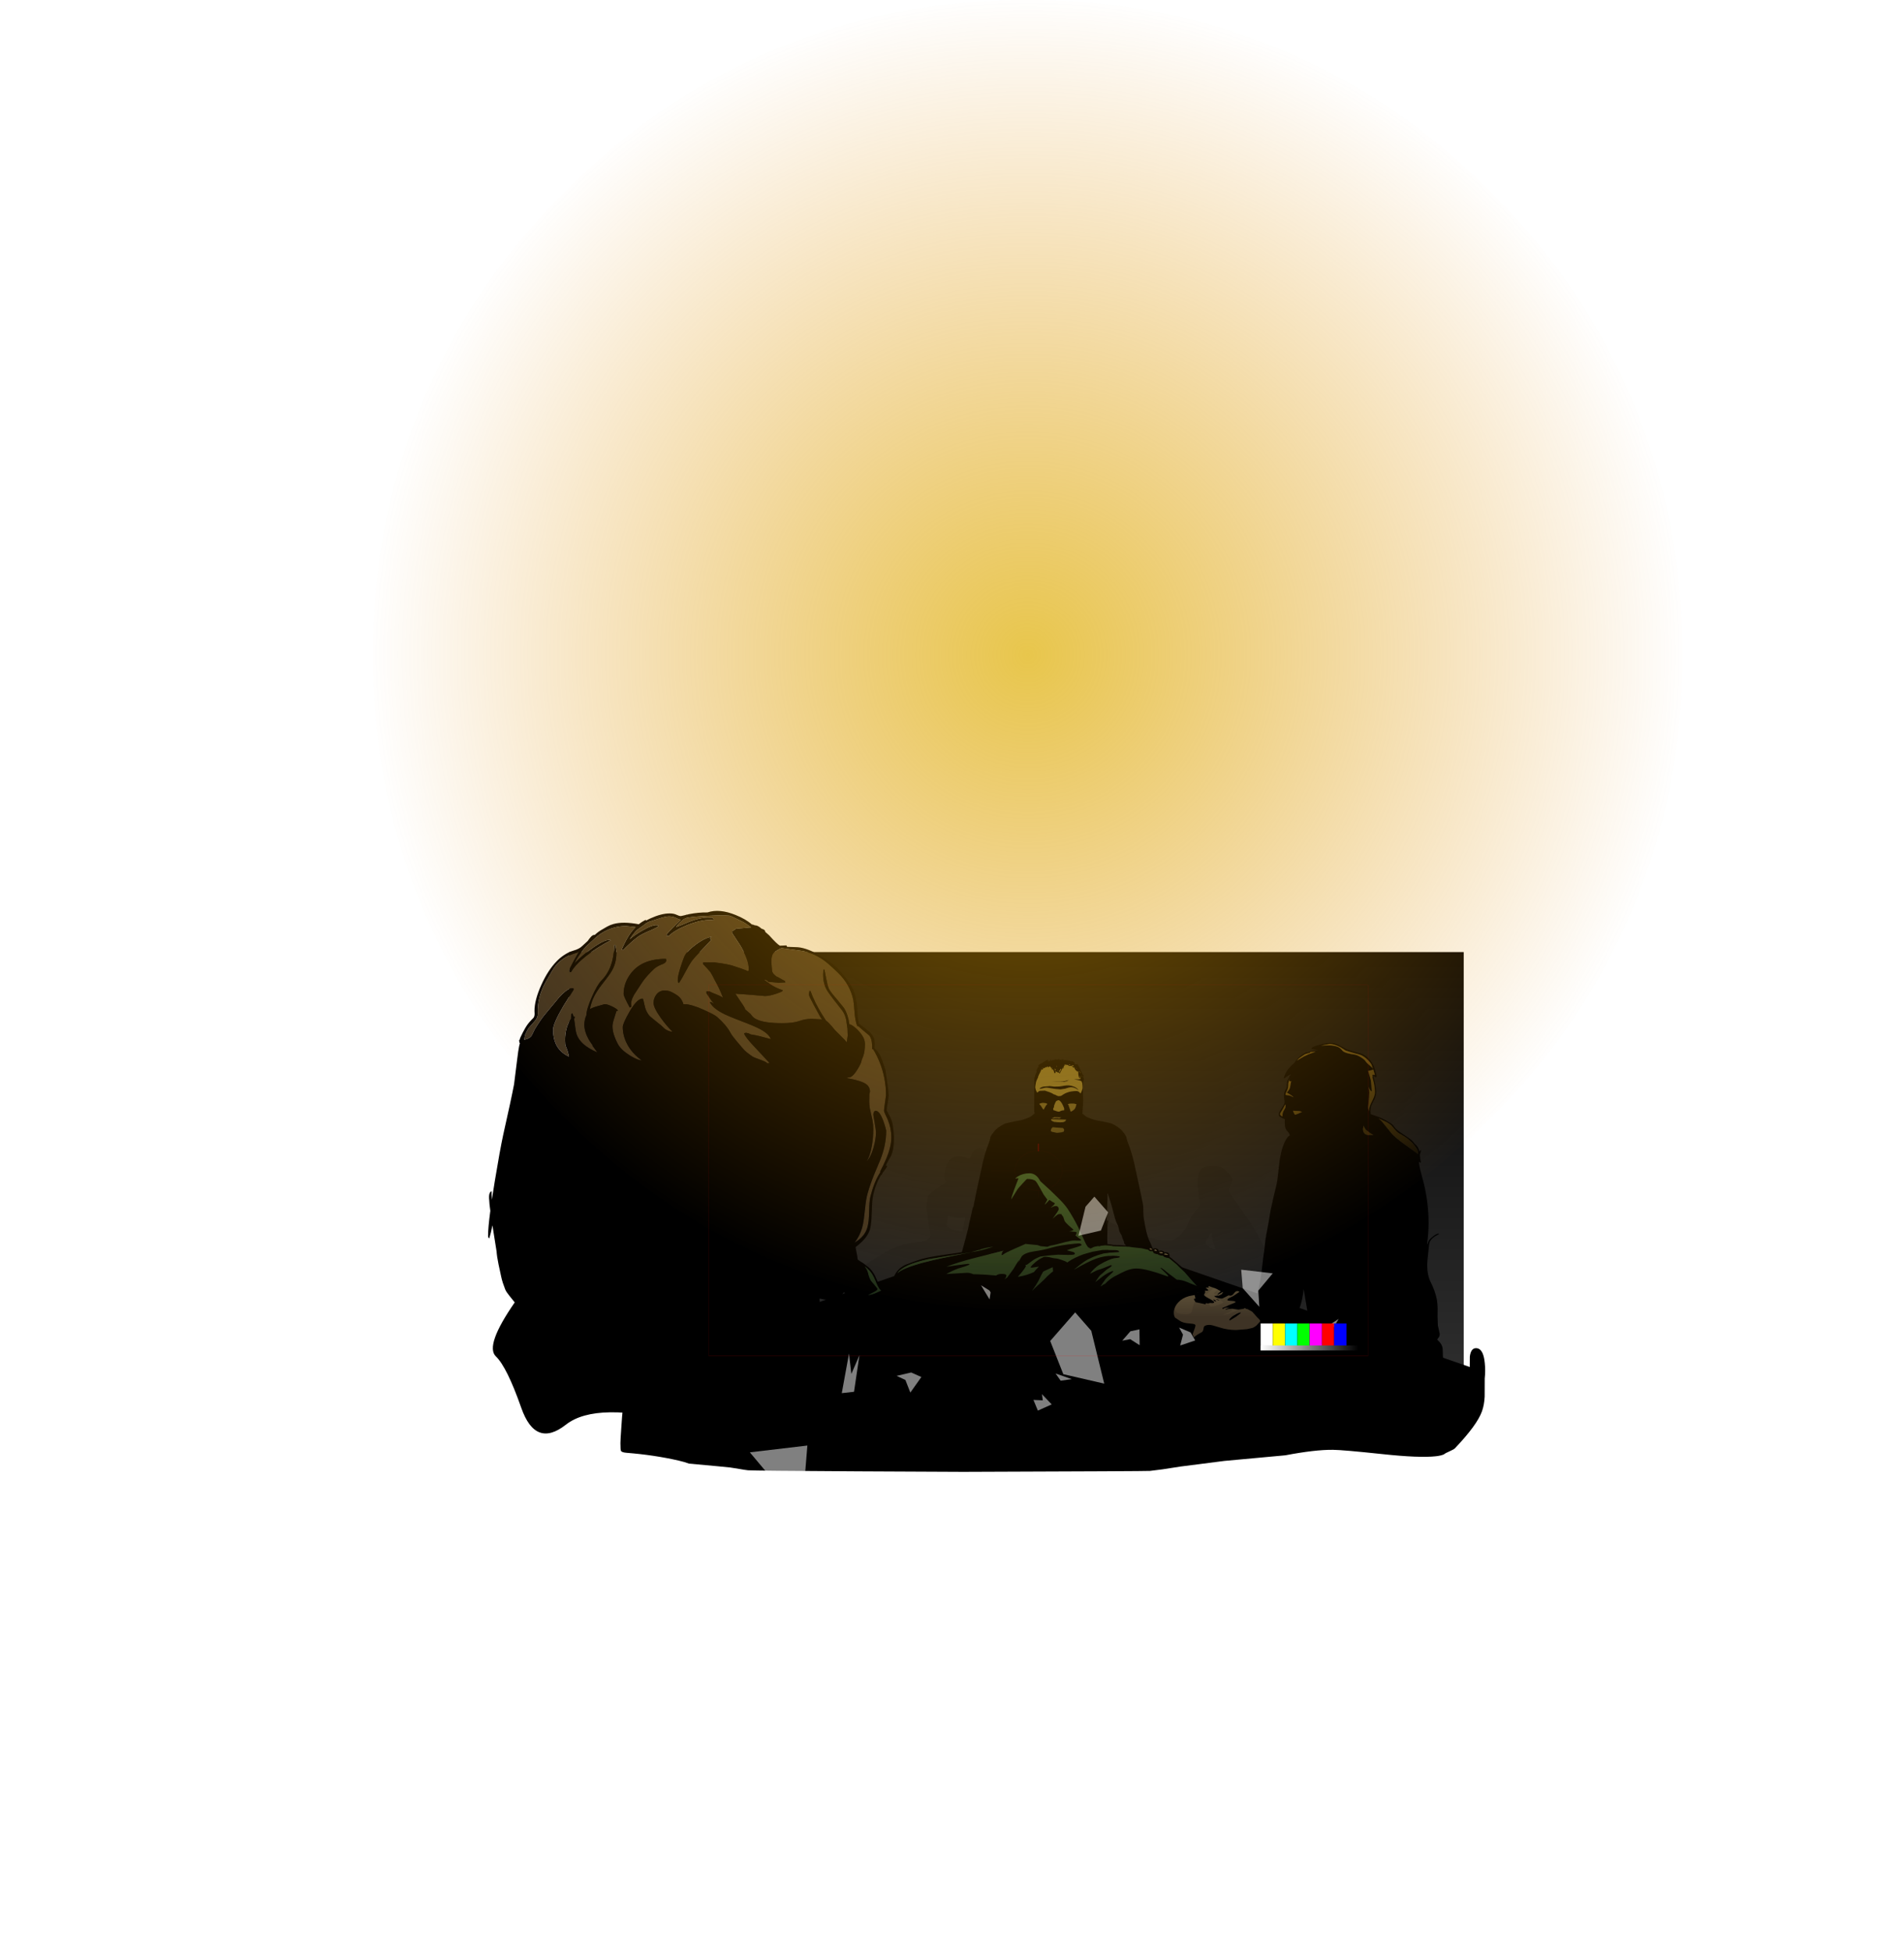 <?xml version="1.0" encoding="UTF-8" standalone="no"?>
<svg xmlns:ffdec="https://www.free-decompiler.com/flash" xmlns:xlink="http://www.w3.org/1999/xlink" ffdec:objectType="frame" height="3128.4px" width="3052.6px" xmlns="http://www.w3.org/2000/svg">
  <g transform="matrix(2.0, 0.0, 0.0, 2.0, 988.7, 1403.6)">
    <use ffdec:characterId="3983" height="416.5" transform="matrix(1.0, 0.0, 0.0, 1.0, -38.05, 61.1)" width="734.25" xlink:href="#shape0"/>
    <use ffdec:characterId="3995" height="181.35" transform="matrix(1.0, 0.0, 0.0, 1.0, 175.15, 237.25)" width="348.35" xlink:href="#sprite0"/>
    <use ffdec:characterId="3985" height="50.0" transform="matrix(0.154, -0.475, 0.475, 0.154, 493.288, 338.262)" width="57.7" xlink:href="#shape2"/>
    <use ffdec:characterId="3985" height="50.0" transform="matrix(0.032, 0.247, -0.247, 0.032, 462.216, 360.515)" width="57.7" xlink:href="#shape2"/>
    <use ffdec:characterId="3993" height="37.0" transform="matrix(-0.183, 0.464, -0.464, -0.183, 396.727, 262.505)" width="67.85" xlink:href="#shape3"/>
    <use ffdec:characterId="3987" height="29.5" transform="matrix(0.171, 0.181, -0.181, 0.171, 356.461, 394.445)" width="49.0" xlink:href="#shape4"/>
    <use ffdec:characterId="3988" height="44.85" transform="matrix(0.27, -0.128, 0.128, 0.27, 560.755, 363.562)" width="66.75" xlink:href="#shape5"/>
    <use ffdec:characterId="3986" height="43.0" transform="matrix(0.297, -0.401, 0.401, 0.297, 169.008, 406.084)" width="66.0" xlink:href="#shape6"/>
    <use ffdec:characterId="3989" height="34.5" transform="matrix(-0.025, -0.198, 0.198, -0.025, 293.592, 340.112)" width="60.6" xlink:href="#shape7"/>
    <use ffdec:characterId="3985" height="50.0" transform="matrix(0.206, 0.218, -0.218, 0.206, 234.419, 391.207)" width="57.7" xlink:href="#shape2"/>
    <use ffdec:characterId="3985" height="50.0" transform="matrix(0.245, 0.046, -0.046, 0.245, 407.385, 361.232)" width="57.7" xlink:href="#shape2"/>
    <use ffdec:characterId="3984" height="60.0" transform="matrix(0.089, -0.233, 0.233, 0.089, 331.682, 426.258)" width="54.0" xlink:href="#shape8"/>
    <use ffdec:characterId="3985" height="50.0" transform="matrix(-0.282, -0.866, -0.866, 0.282, 166.316, 497.831)" width="57.7" xlink:href="#shape2"/>
    <use ffdec:characterId="3985" height="50.0" transform="matrix(-0.058, 0.451, 0.451, 0.058, 222.902, 538.49)" width="57.7" xlink:href="#shape2"/>
    <use ffdec:characterId="3993" height="37.0" transform="matrix(0.334, 0.845, 0.845, -0.334, 342.392, 359.766)" width="67.85" xlink:href="#shape3"/>
    <use ffdec:characterId="3987" height="29.5" transform="matrix(-0.312, 0.331, 0.331, 0.312, 415.798, 600.362)" width="49.0" xlink:href="#shape4"/>
    <use ffdec:characterId="3988" height="44.85" transform="matrix(-0.493, -0.233, -0.233, 0.493, 43.34, 544.044)" width="66.75" xlink:href="#shape5"/>
    <use ffdec:characterId="3986" height="43.0" transform="matrix(-0.542, -0.731, -0.731, 0.542, 757.623, 621.586)" width="66.0" xlink:href="#shape6"/>
    <use ffdec:characterId="3989" height="34.5" transform="matrix(0.046, -0.361, -0.361, -0.046, 530.38, 501.384)" width="60.6" xlink:href="#shape7"/>
    <use ffdec:characterId="3985" height="50.0" transform="matrix(-0.375, 0.397, 0.397, 0.375, 638.325, 594.457)" width="57.7" xlink:href="#shape2"/>
    <use ffdec:characterId="3985" height="50.0" transform="matrix(-0.447, 0.083, 0.083, 0.447, 322.859, 539.838)" width="57.7" xlink:href="#shape2"/>
    <use ffdec:characterId="3984" height="60.0" transform="matrix(-0.162, -0.425, -0.425, 0.162, 460.983, 658.379)" width="54.0" xlink:href="#shape8"/>
    <filter id="filter0">
      <feConvolveMatrix divisor="256.0" in="SourceGraphic" kernelMatrix="1 1 1 1 1 1 1 1 1 1 1 1 1 1 1 1 1 1 1 1 1 1 1 1 1 1 1 1 1 1 1 1 1 1 1 1 1 1 1 1 1 1 1 1 1 1 1 1 1 1 1 1 1 1 1 1 1 1 1 1 1 1 1 1 1 1 1 1 1 1 1 1 1 1 1 1 1 1 1 1 1 1 1 1 1 1 1 1 1 1 1 1 1 1 1 1 1 1 1 1 1 1 1 1 1 1 1 1 1 1 1 1 1 1 1 1 1 1 1 1 1 1 1 1 1 1 1 1 1 1 1 1 1 1 1 1 1 1 1 1 1 1 1 1 1 1 1 1 1 1 1 1 1 1 1 1 1 1 1 1 1 1 1 1 1 1 1 1 1 1 1 1 1 1 1 1 1 1 1 1 1 1 1 1 1 1 1 1 1 1 1 1 1 1 1 1 1 1 1 1 1 1 1 1 1 1 1 1 1 1 1 1 1 1 1 1 1 1 1 1 1 1 1 1 1 1 1 1 1 1 1 1 1 1 1 1 1 1 1 1 1 1 1 1 1 1 1 1 1 1 1 1 1 1 1 1" order="16 16" result="filterResult0"/>
    </filter>
    <use ffdec:characterId="3982" filter="url(#filter0)" height="392.85" transform="matrix(1.066, 0.0, 0.0, 1.066, -103.1, 28.1)" width="305.25" xlink:href="#sprite1"/>
    <use ffdec:characterId="3980" height="1049.6" transform="matrix(1.0, 0.0, 0.0, 1.0, -195.3, -701.8)" width="1049.6" xlink:href="#sprite2"/>
    <use ffdec:characterId="3962" height="300.0" transform="matrix(0.991, 0.0, 0.0, 0.991, 73.973, 87.586)" width="533.0" xlink:href="#sprite3"/>
  </g>
  <defs>
    <g id="shape0" transform="matrix(1.0, 0.0, 0.0, 1.0, 38.05, -61.1)">
      <path d="M679.0 405.6 L-38.05 405.6 -38.05 61.1 679.0 61.1 679.0 405.6" fill="url(#gradient0)" fill-rule="evenodd" stroke="none"/>
      <path d="M354.8 149.35 L351.8 149.3 347.6 149.75 346.85 150.0 346.25 150.2 345.6 150.6 345.0 150.85 342.8 152.3 340.05 154.75 Q338.95 156.5 338.55 157.55 L338.0 159.4 337.5 161.1 337.45 161.85 336.2 165.2 335.75 167.65 335.55 169.65 336.0 171.6 Q336.45 172.85 337.2 173.75 L337.8 173.1 Q338.5 172.45 339.45 172.25 L343.2 172.1 345.35 172.8 Q347.05 173.3 348.95 174.2 L350.7 175.25 351.0 175.2 351.4 175.35 352.55 175.95 353.2 176.25 354.25 176.55 354.55 176.5 355.9 176.4 356.1 176.35 Q356.6 176.0 357.15 175.75 L358.05 175.15 358.45 174.95 Q359.1 174.45 360.5 173.9 363.9 172.45 368.5 172.45 369.85 172.45 370.9 173.4 L371.8 174.4 Q372.45 173.5 372.9 172.05 L373.45 170.3 373.4 167.9 373.35 166.9 373.25 166.0 372.95 165.65 372.65 164.55 371.2 164.05 Q368.7 163.25 367.05 163.3 L367.0 163.15 369.05 162.95 369.8 163.1 371.05 162.95 Q372.75 162.85 372.9 162.35 L372.9 160.75 372.95 160.75 371.75 157.8 Q370.55 154.9 369.2 152.9 L368.3 152.4 367.6 151.95 366.8 151.5 365.15 150.9 362.85 150.1 Q358.9 149.1 354.8 149.35 M349.9 149.0 L353.95 148.85 Q357.2 148.55 360.3 149.35 L364.65 150.4 Q365.85 150.8 366.95 151.35 L369.0 152.4 369.05 152.4 369.85 152.9 370.1 153.55 369.9 153.45 370.55 154.45 371.3 155.8 371.95 157.15 373.15 159.95 374.0 162.55 373.9 162.8 373.9 162.85 373.95 162.9 373.85 166.2 373.8 170.95 373.8 175.7 373.9 179.55 374.0 180.15 373.85 181.2 373.35 190.4 373.35 190.0 373.2 190.45 374.4 191.35 375.9 192.65 Q376.6 193.25 378.4 193.9 L380.6 194.75 383.4 195.65 386.2 196.25 388.65 196.65 392.9 197.55 Q396.5 198.3 397.35 198.75 402.6 201.45 405.0 204.1 L407.2 206.9 Q408.75 209.2 408.75 210.0 L408.75 210.45 409.45 212.9 411.55 218.45 Q413.45 224.1 414.7 229.55 L419.55 251.85 421.8 262.8 Q422.2 264.75 422.2 268.35 422.2 272.2 422.45 273.95 423.8 281.85 424.6 285.1 425.4 288.35 426.25 290.6 L426.55 291.5 Q428.7 295.45 430.6 301.45 L433.55 310.65 434.05 309.9 Q435.2 310.15 435.5 310.85 L435.55 311.8 Q435.55 313.05 434.05 314.5 432.55 316.0 431.05 316.0 L426.2 314.65 Q421.85 313.7 414.9 314.5 L415.75 316.65 Q414.65 316.2 413.9 314.65 L413.0 314.75 411.9 314.75 Q411.65 314.65 411.65 313.85 411.65 312.95 413.1 312.5 L412.5 309.5 Q412.1 307.4 410.35 302.0 L408.95 298.25 407.9 295.5 407.75 295.6 Q407.05 295.15 406.85 294.4 L406.6 293.1 406.1 291.8 405.5 290.5 405.1 289.15 404.7 287.9 Q403.6 286.25 403.2 285.3 402.9 284.55 402.55 282.75 L401.8 280.15 400.5 277.4 399.55 274.8 398.15 269.55 396.8 264.4 394.9 258.25 393.75 254.75 393.6 254.65 393.35 254.65 Q393.55 256.4 393.4 260.05 L393.05 267.8 392.8 274.8 392.95 280.2 393.3 276.25 393.55 276.25 393.85 276.35 394.0 276.8 393.7 278.45 393.4 280.55 393.4 284.1 393.25 291.25 Q393.25 294.0 393.95 299.5 L394.9 306.6 395.1 306.5 Q396.2 311.65 392.0 312.15 390.1 312.4 389.6 313.65 389.15 314.7 386.5 314.65 L383.95 315.3 381.0 315.9 369.5 316.4 Q356.4 316.4 345.55 315.75 L331.4 314.4 Q329.4 313.65 326.8 313.0 321.85 311.8 314.15 311.75 L314.15 311.85 314.0 312.15 Q313.15 311.4 313.15 308.6 313.15 303.9 313.7 298.35 L314.75 287.75 315.15 284.75 315.45 275.15 315.4 272.6 315.15 267.8 Q314.8 263.05 314.8 260.05 314.65 256.4 314.9 254.65 L314.6 254.65 314.5 254.75 313.35 258.25 Q311.8 262.8 311.4 264.4 L310.05 269.55 308.65 274.8 307.7 277.4 306.4 280.15 305.65 282.75 305.0 285.3 303.5 287.9 303.1 289.15 302.7 290.5 302.25 291.5 302.5 291.65 297.1 307.55 295.3 313.2 Q296.85 313.55 297.5 313.9 L296.7 314.45 295.1 314.75 294.8 314.75 294.8 314.8 294.55 314.75 Q288.9 314.65 282.15 313.1 L275.2 311.35 275.1 311.65 273.85 311.9 274.05 311.15 273.3 311.0 Q273.75 310.6 274.3 310.4 L274.5 309.6 279.05 293.0 280.95 285.75 Q282.15 281.25 282.6 278.35 L284.3 271.05 285.2 266.95 Q285.55 265.4 286.15 264.75 L286.4 262.8 288.65 251.85 Q289.6 247.05 293.5 229.55 294.75 224.1 296.7 218.45 L298.75 212.9 299.45 210.45 299.45 210.0 Q299.45 209.2 301.0 206.9 L303.2 204.1 Q305.6 201.45 310.85 198.75 311.7 198.3 315.3 197.55 L319.55 196.65 322.0 196.25 324.8 195.65 327.6 194.75 329.8 193.9 Q331.6 193.25 332.3 192.65 L333.8 191.35 335.05 190.45 334.9 189.95 334.75 189.0 334.7 187.05 334.7 184.65 334.7 182.25 334.7 174.55 334.8 164.55 334.7 163.8 334.85 162.95 334.85 162.6 334.9 162.5 334.9 162.3 Q334.9 161.85 335.4 160.55 L335.4 160.1 Q335.4 159.85 335.7 159.7 L335.9 159.15 337.0 156.65 Q337.85 154.85 338.95 153.2 340.3 151.25 340.9 151.2 L340.95 151.3 340.95 151.4 Q342.9 150.35 345.05 149.8 L346.1 149.6 346.55 149.5 349.9 149.0 M351.65 170.8 L346.35 169.95 Q343.8 169.45 341.35 170.35 L338.85 170.8 339.55 169.95 Q340.7 169.2 342.0 168.9 L347.3 168.45 350.7 168.9 354.85 168.8 359.1 168.1 Q362.65 167.45 366.05 168.7 368.7 169.6 370.45 171.85 L368.5 170.65 Q366.3 169.35 363.85 169.45 361.7 169.75 359.65 170.55 L355.9 171.15 351.65 170.8 M348.45 164.55 L355.75 164.8 Q358.75 164.8 360.7 164.05 L362.55 163.6 360.75 164.6 358.7 165.1 352.6 164.85 348.45 164.55 M338.75 182.8 L340.05 184.25 341.0 185.75 Q341.55 186.75 342.25 187.35 L344.1 184.1 345.2 182.8 345.0 182.65 Q344.75 182.4 343.85 182.15 L341.8 181.95 Q340.2 181.95 338.8 182.75 L338.75 182.8 M354.85 180.05 L354.7 179.95 354.3 179.75 354.2 179.8 354.1 179.85 354.1 179.8 353.05 180.15 352.55 180.4 352.15 180.8 351.4 182.25 350.5 184.65 350.55 184.65 Q350.8 185.05 350.4 185.65 349.55 186.95 350.15 187.55 L350.1 187.65 350.1 187.85 350.3 187.85 350.55 187.85 Q352.3 188.6 354.15 189.0 L354.95 188.9 Q356.85 187.8 358.7 187.9 L358.7 186.3 Q356.7 181.05 354.85 180.05 M362.55 182.7 L361.8 182.9 361.7 183.0 362.25 183.85 362.8 185.55 363.45 187.3 363.95 189.0 Q367.4 187.6 368.0 184.9 L368.55 183.1 368.3 182.95 366.7 182.55 364.6 182.5 363.0 182.6 362.55 182.7 M348.25 195.3 L348.45 196.05 349.4 196.65 349.9 196.85 350.6 197.15 352.4 197.3 353.2 197.45 355.7 197.55 356.05 197.5 357.3 197.45 357.55 197.45 357.6 197.4 358.15 197.3 358.8 197.05 359.5 196.65 359.9 196.2 360.25 195.4 348.3 195.0 348.25 195.3 M348.75 194.5 L349.05 194.5 350.35 194.25 351.5 194.1 353.45 194.1 354.3 194.2 354.65 194.3 355.05 194.3 355.05 194.15 356.1 193.85 356.45 193.7 350.8 193.5 349.15 194.3 348.75 194.5 M357.75 202.15 L349.55 201.5 349.0 202.0 Q348.15 202.85 348.0 204.45 L348.45 204.8 348.8 205.0 349.55 205.25 352.95 205.9 357.25 205.45 356.5 205.45 358.4 205.0 358.35 204.7 358.5 204.3 358.7 203.85 Q358.7 203.05 357.95 202.35 L357.75 202.15 M359.75 204.45 L359.95 204.35 359.95 204.3 359.75 204.45 M346.65 202.75 L346.65 202.85 346.7 202.75 346.65 202.75 M271.1 323.75 L271.35 323.8 271.15 324.3 271.1 323.75" fill="#000000" fill-rule="evenodd" stroke="none"/>
      <path d="M354.8 149.35 Q358.9 149.1 362.85 150.1 L365.15 150.9 366.8 151.5 367.6 151.95 368.3 152.4 369.2 152.9 Q370.55 154.9 371.75 157.8 L372.95 160.75 372.9 160.75 372.9 162.35 Q372.75 162.85 371.05 162.95 L369.8 163.1 369.05 162.95 367.0 163.15 367.05 163.3 Q368.7 163.25 371.2 164.05 L372.65 164.55 372.95 165.65 373.25 166.0 373.35 166.9 373.4 167.9 373.45 170.3 372.9 172.05 Q372.45 173.5 371.8 174.4 L370.9 173.4 Q369.85 172.45 368.5 172.45 363.9 172.45 360.5 173.9 359.1 174.45 358.45 174.95 L358.05 175.15 357.15 175.75 Q356.6 176.0 356.1 176.35 L355.9 176.4 354.55 176.5 354.25 176.55 353.2 176.25 352.55 175.95 351.4 175.35 351.0 175.2 350.7 175.25 348.95 174.2 Q347.05 173.3 345.35 172.8 L343.2 172.1 339.45 172.25 Q338.5 172.45 337.8 173.1 L337.2 173.75 Q336.45 172.85 336.0 171.6 L335.55 169.65 335.75 167.65 336.2 165.2 337.45 161.85 337.5 161.1 338.0 159.4 338.55 157.55 Q338.95 156.5 340.05 154.75 L342.8 152.3 345.0 150.85 345.6 150.6 346.25 150.2 346.85 150.0 347.6 149.75 351.8 149.3 354.8 149.35 M351.65 170.8 L355.9 171.15 359.65 170.55 Q361.7 169.75 363.85 169.45 366.3 169.35 368.5 170.65 L370.45 171.85 Q368.7 169.6 366.05 168.7 362.65 167.45 359.1 168.1 L354.85 168.8 350.7 168.9 347.3 168.45 342.0 168.9 Q340.7 169.2 339.55 169.95 L338.85 170.8 341.35 170.35 Q343.8 169.45 346.35 169.95 L351.65 170.8 M348.45 164.55 L352.6 164.85 358.7 165.1 360.75 164.6 362.55 163.6 360.7 164.05 Q358.75 164.8 355.75 164.8 L348.45 164.55" fill="#786829" fill-rule="evenodd" stroke="none"/>
      <path d="M357.75 202.15 L357.95 202.35 Q358.7 203.05 358.7 203.85 L358.5 204.3 358.35 204.7 358.4 205.0 356.5 205.45 357.25 205.45 352.95 205.9 349.55 205.25 348.8 205.0 348.45 204.8 348.0 204.45 Q348.15 202.85 349.0 202.0 L349.55 201.5 357.75 202.15" fill="#4b411b" fill-rule="evenodd" stroke="none"/>
      <path d="M338.75 182.8 L338.8 182.75 Q340.2 181.95 341.8 181.95 L343.85 182.15 Q344.75 182.4 345.0 182.65 L345.2 182.8 344.1 184.1 342.25 187.35 Q341.55 186.75 341.0 185.75 L340.05 184.25 338.75 182.8 M348.25 195.3 L348.3 195.0 360.25 195.4 359.9 196.2 359.5 196.65 358.8 197.05 358.15 197.3 357.6 197.4 357.55 197.45 357.3 197.45 356.05 197.5 355.7 197.55 353.2 197.45 352.4 197.3 350.6 197.15 349.9 196.85 349.4 196.65 348.45 196.05 348.25 195.3 M362.55 182.7 L363.0 182.6 364.6 182.5 366.7 182.55 368.3 182.95 368.55 183.1 368.0 184.9 Q367.4 187.6 363.95 189.0 L363.45 187.3 362.8 185.55 362.25 183.85 361.7 183.0 361.8 182.9 362.55 182.7" fill="#5f5221" fill-rule="evenodd" stroke="none"/>
      <path d="M354.85 180.05 Q356.7 181.05 358.7 186.3 L358.7 187.9 Q356.85 187.8 354.95 188.9 L354.15 189.0 Q352.3 188.6 350.55 187.85 L350.3 187.85 350.1 187.85 350.1 187.65 350.15 187.55 Q349.55 186.95 350.4 185.65 350.8 185.05 350.55 184.65 L350.5 184.65 351.4 182.25 352.15 180.8 352.55 180.4 353.05 180.15 354.1 179.8 354.1 179.85 354.2 179.8 354.3 179.75 354.7 179.95 354.85 180.05 M348.75 194.5 L349.15 194.3 350.8 193.5 356.45 193.7 356.1 193.85 355.05 194.15 355.05 194.3 354.65 194.3 354.3 194.2 353.45 194.1 351.5 194.1 350.35 194.25 349.05 194.5 348.75 194.5" fill="#726227" fill-rule="evenodd" stroke="none"/>
      <path d="M661.55 385.05 Q666.6 391.3 666.6 397.35 666.6 400.6 665.05 403.0 663.0 406.25 658.85 406.25 652.85 406.25 646.05 395.3 L638.35 380.25 636.75 381.25 Q635.3 382.25 633.85 382.25 624.15 382.25 615.75 373.05 613.1 370.2 606.75 360.25 603.7 355.6 598.85 349.15 L590.0 337.75 Q590.75 341.35 590.1 349.1 589.4 357.15 587.55 365.0 582.85 385.25 575.75 385.25 564.35 385.25 564.5 372.9 L565.4 363.05 Q565.95 357.6 565.0 355.75 L564.75 355.25 Q563.7 357.5 562.3 363.55 560.9 369.7 560.0 371.75 L558.9 375.75 Q558.0 378.7 556.25 380.0 L553.65 382.05 548.0 383.5 546.5 385.0 Q544.45 386.5 541.75 386.5 536.4 386.5 535.05 382.75 534.5 381.25 534.5 375.6 534.5 365.65 535.15 359.55 L537.5 341.5 Q538.3 327.3 539.65 320.85 541.95 309.6 549.75 309.6 553.8 309.6 555.5 312.9 556.5 314.8 556.5 316.85 L556.75 317.1 559.65 313.9 Q561.95 311.85 564.75 311.85 566.4 311.85 568.15 312.75 L570.75 314.35 Q570.75 309.8 571.65 307.25 573.35 302.6 579.75 302.6 585.4 302.6 596.6 318.05 L605.1 330.35 Q609.8 337.25 611.75 339.5 606.7 331.3 603.05 324.65 596.0 311.9 596.0 307.35 596.0 303.05 599.05 300.9 603.15 298.05 610.75 302.35 616.4 310.85 620.1 315.85 623.85 320.9 628.1 329.0 L635.6 343.0 Q644.7 358.8 651.1 370.75 653.3 374.7 661.55 385.05 M467.25 236.8 Q471.2 230.05 484.6 233.25 494.05 239.9 493.45 244.35 493.3 245.4 492.0 248.0 490.85 250.35 490.85 252.1 490.85 253.75 501.0 267.8 512.8 284.15 517.5 294.85 L521.9 305.4 Q524.15 311.4 525.5 316.6 L526.3 321.75 Q526.8 325.25 527.5 327.25 527.95 328.5 531.15 330.4 L534.75 332.5 536.0 334.5 Q536.5 335.65 536.5 337.35 536.5 340.75 534.15 343.15 529.9 347.55 519.75 344.0 L518.9 347.15 Q518.4 349.1 518.25 350.5 L517.25 350.75 Q517.25 347.0 518.0 344.75 490.6 333.8 487.7 332.75 461.9 323.25 451.85 323.25 449.0 323.25 447.3 324.55 446.55 325.1 444.8 327.4 441.65 331.5 434.75 331.5 431.65 331.5 426.85 329.15 421.5 326.5 418.0 326.0 L416.25 325.25 Q418.85 329.65 422.9 332.5 425.75 334.55 425.75 336.6 425.75 337.8 424.55 340.0 423.05 342.75 421.25 342.75 415.7 342.75 406.9 336.25 398.8 329.5 397.75 329.0 403.5 337.8 405.5 342.5 L404.5 344.5 Q399.8 341.7 396.05 335.95 393.85 332.6 391.0 326.25 L388.1 320.95 Q386.05 323.0 383.5 323.0 377.45 323.0 374.95 315.2 L373.1 309.8 Q371.85 307.35 369.75 307.35 365.75 307.35 357.1 311.25 348.5 315.1 340.35 315.1 330.6 315.1 323.2 311.85 L318.45 309.6 Q316.05 308.6 314.1 308.6 312.8 308.6 310.75 309.75 308.55 311.0 307.35 311.1 L304.4 310.8 301.1 310.35 Q298.15 310.35 296.15 313.15 286.6 339.25 283.35 339.25 L277.35 338.6 Q271.35 341.0 263.25 341.0 257.85 341.0 252.55 337.15 L248.0 333.25 239.6 335.05 Q230.9 336.9 228.25 337.0 219.85 337.3 218.85 340.6 218.3 342.3 217.6 342.8 216.25 343.75 212.25 343.75 204.0 343.75 204.0 335.75 204.0 335.25 204.15 334.8 L197.75 335.75 199.0 336.75 Q199.5 337.45 199.5 339.1 199.5 342.35 197.5 344.75 194.55 348.25 188.25 348.25 184.25 348.25 181.75 344.0 180.0 341.1 180.0 339.5 180.0 334.3 187.5 323.85 195.4 312.8 202.75 309.35 L213.9 302.65 Q222.4 297.5 229.5 295.6 234.5 294.25 244.25 293.25 251.5 291.95 251.5 287.6 L250.0 278.15 Q248.5 268.35 248.5 265.5 248.5 258.15 250.3 255.75 252.35 253.05 264.25 245.25 263.3 244.1 262.9 243.0 262.5 241.85 262.5 240.0 262.5 236.25 264.55 231.75 267.8 224.5 274.35 224.5 276.85 224.5 283.1 226.75 284.75 221.35 287.55 219.25 290.1 217.35 292.85 218.55 295.5 219.7 297.25 223.15 299.1 226.8 299.1 231.5 308.8 230.65 315.4 232.9 319.25 230.25 325.35 233.75 329.3 236.95 330.2 241.55 L331.6 249.5 Q332.55 252.25 333.1 257.25 334.3 261.65 339.5 265.35 L350.25 274.0 Q358.7 280.6 361.25 280.6 361.65 280.6 363.25 278.8 L364.75 276.75 363.75 267.7 362.75 258.6 362.5 255.1 Q362.35 252.15 362.8 250.0 364.1 243.5 371.0 243.5 377.6 243.5 379.85 249.25 380.55 251.05 380.8 253.5 L381.0 256.1 Q391.45 250.4 394.35 266.45 394.95 269.8 395.15 277.45 L396.85 278.2 409.4 284.0 Q428.8 292.35 443.1 292.35 447.5 292.35 452.45 287.15 456.6 282.8 458.1 278.6 460.25 272.9 464.2 268.4 L467.6 264.35 466.6 255.7 465.6 247.0 Q465.6 239.5 467.25 236.8 M477.35 285.1 Q471.85 292.55 471.85 293.6 471.85 295.5 474.8 297.4 477.6 299.15 480.35 299.35 478.85 296.2 477.9 292.25 476.75 287.6 477.35 285.1 M330.1 291.45 Q338.6 294.45 340.25 299.35 L347.5 298.05 Q350.7 297.5 354.25 295.6 339.85 287.25 330.55 278.7 321.0 269.9 318.6 262.6 317.8 263.55 316.5 266.35 315.1 269.3 315.1 270.35 315.1 272.85 317.65 278.7 L320.85 286.1 Q321.4 287.95 324.2 289.3 L330.1 291.45 M274.35 274.1 L268.85 273.15 265.0 272.35 Q265.75 273.7 265.2 276.05 264.5 279.0 264.6 279.75 264.95 283.8 277.1 284.85 278.6 279.25 279.35 273.6 L274.35 274.1 M235.65 321.65 L244.05 320.35 246.7 319.55 Q247.1 316.8 248.0 312.6 245.15 314.1 240.25 318.05 L235.65 321.65" fill="#000000" fill-opacity="0.102" fill-rule="evenodd" stroke="none"/>
      <path d="M683.85 394.1 L683.9 385.3 Q684.75 378.5 688.85 378.5 694.8 378.5 695.9 390.55 696.5 396.6 695.85 402.85 L695.8 417.35 Q695.45 424.0 693.65 429.05 689.8 440.0 671.85 458.85 671.4 459.4 668.7 460.65 665.0 462.35 664.6 462.6 L663.0 463.65 Q660.95 464.6 656.75 465.1 643.8 466.6 613.5 463.35 581.95 460.0 574.15 459.95 559.85 459.8 536.0 464.35 L487.1 468.85 452.0 473.35 437.5 475.6 427.5 476.85 Q425.5 477.1 277.75 477.6 L193.75 477.2 Q110.6 476.75 105.25 476.35 L102.0 475.9 98.75 475.35 90.9 474.1 80.75 473.1 57.9 471.0 Q54.55 469.7 49.75 468.6 30.15 464.1 8.05 462.35 4.1 462.05 3.45 460.8 3.0 460.0 3.0 454.6 3.0 452.4 3.65 443.0 4.3 432.7 5.0 426.0 L5.0 414.75 4.25 415.65 Q3.5 416.5 2.0 416.5 -1.0 416.5 -2.25 411.15 -3.15 404.95 -4.0 403.25 L-4.0 386.75 -3.0 386.15 Q-2.0 385.5 -0.5 385.5 L2.25 386.0 Q3.0 388.25 2.0 391.25 L2.0 397.25 Q4.45 391.9 5.35 389.05 6.9 383.75 6.0 380.0 6.55 379.4 6.9 377.85 L7.5 375.3 Q8.5 372.5 12.5 374.0 14.0 377.0 14.0 383.75 14.0 387.1 13.25 393.7 L262.35 307.45 433.6 307.45 683.85 394.1" fill="#000000" fill-rule="evenodd" stroke="none"/>
      <path d="M13.25 393.7 L262.35 307.45 433.6 307.45 683.85 394.1" fill="none" stroke="#000000" stroke-linecap="round" stroke-linejoin="round" stroke-width="1.0"/>
      <path d="M345.9 147.65 L345.4 148.4 345.65 148.35 345.95 148.55 347.65 147.55 348.25 147.6 348.3 147.5 348.3 147.9 348.25 148.2 348.3 148.15 Q349.75 147.4 350.4 147.35 L349.85 147.95 Q351.35 147.1 352.15 147.1 L353.0 147.25 Q353.65 147.25 354.75 146.75 L355.3 147.0 Q354.7 147.15 353.65 147.7 L354.3 147.65 356.1 147.4 358.15 147.05 Q358.45 147.1 357.85 147.65 L359.25 147.55 361.95 147.9 Q363.5 148.25 363.75 148.5 L365.8 148.65 365.9 148.7 366.0 148.85 365.9 149.15 366.6 149.25 366.65 149.25 366.9 149.55 367.15 150.6 Q367.25 151.15 368.25 151.15 L368.85 151.0 369.1 150.65 Q370.0 151.6 370.65 153.15 L371.75 155.5 373.0 158.0 373.7 159.45 374.35 159.95 374.25 160.05 374.0 160.7 Q374.0 161.55 374.5 162.7 L373.85 165.8 373.6 168.1 373.25 166.15 373.5 165.75 373.75 165.3 373.4 161.0 Q373.4 160.05 372.65 158.9 L373.4 162.4 373.4 163.2 372.75 163.35 Q372.75 164.15 373.1 165.0 372.1 164.15 371.8 162.75 L371.35 160.1 371.25 160.0 371.25 162.05 371.0 162.25 Q370.0 160.7 370.0 157.45 L370.05 157.05 369.5 156.35 369.5 156.75 369.25 156.9 Q368.75 156.75 368.7 156.3 L368.3 155.9 Q367.8 155.9 367.25 154.65 L366.5 153.1 366.4 153.85 365.0 152.75 Q365.3 152.1 364.75 152.2 L364.5 152.25 363.05 152.4 Q362.45 152.4 362.05 151.9 361.6 151.4 360.0 151.4 359.65 151.4 359.6 151.65 L359.25 151.9 Q358.4 151.9 358.05 154.55 L357.75 154.55 357.75 153.4 357.6 153.75 357.35 154.3 357.25 154.45 357.2 154.55 355.25 158.35 354.8 158.3 354.75 157.15 354.65 157.5 Q354.6 157.75 354.25 157.75 L353.15 157.35 352.0 156.6 351.75 158.0 350.9 158.1 Q350.4 155.95 349.55 154.75 L349.5 155.8 348.5 154.1 Q347.9 153.2 347.15 152.6 L346.55 153.15 345.85 153.4 345.45 152.95 345.35 152.6 344.8 153.25 Q344.3 153.7 343.65 153.25 343.3 153.65 343.1 154.15 342.4 154.1 342.4 153.75 L341.85 154.5 341.35 155.4 340.6 154.95 339.45 157.5 338.3 159.75 337.4 162.2 335.95 164.15 335.9 164.4 335.65 160.15 335.7 159.75 335.75 159.55 335.75 159.4 336.15 158.35 Q336.65 157.65 336.65 156.8 L336.55 155.6 336.75 155.4 337.35 154.4 337.15 153.9 338.75 152.8 337.9 152.65 337.85 152.4 Q337.85 152.0 338.75 151.2 L340.25 150.25 340.95 150.1 342.2 149.2 345.15 147.4 345.9 147.65 M351.3 148.3 L351.3 148.25 351.2 148.3 351.3 148.3 M362.75 151.75 L363.6 151.6 362.75 151.0 362.6 151.0 362.75 151.75 M358.75 151.95 Q359.35 151.4 360.1 151.0 L359.2 151.1 358.85 151.75 358.75 151.95 M355.25 157.6 Q355.7 156.15 356.3 154.95 L355.75 154.6 355.35 155.65 Q355.0 156.3 354.1 156.5 L354.25 157.1 354.4 156.7 355.0 156.25 355.1 157.55 355.25 157.6 M350.95 154.6 Q351.3 155.0 351.35 155.75 L351.4 157.25 Q351.5 155.8 351.8 155.25 L352.25 155.65 352.25 155.5 351.15 154.5 350.95 154.6 M352.85 152.25 L352.85 153.15 353.0 153.15 353.05 152.25 352.85 152.25 M344.3 150.25 L343.75 150.85 344.85 150.25 344.3 150.25 M346.25 148.8 L346.6 148.8 347.5 148.5 347.9 147.9 Q347.15 148.1 346.15 148.8 L346.25 148.8 M349.15 154.25 L349.25 154.1 348.85 153.45 349.05 154.6 349.15 154.25 M353.5 155.6 L353.1 156.5 353.55 156.0 353.5 155.6 M341.15 154.4 L341.75 153.65 340.95 154.0 341.15 154.4 M339.25 154.25 L339.0 154.8 338.75 155.15 Q338.55 155.75 338.9 155.9 L337.65 158.4 Q336.8 160.05 336.45 161.3 L337.2 159.6 Q339.15 155.4 340.45 154.05 L339.55 153.9 339.4 153.55 339.25 154.25 M366.35 151.0 L366.75 151.65 366.5 151.2 366.4 151.0 366.35 151.0 M366.5 152.45 Q365.95 151.65 365.15 151.65 L364.95 151.75 365.25 151.9 365.75 152.85 366.1 152.6 366.25 152.25 366.5 152.45 M368.25 154.3 L368.85 154.95 368.25 154.05 367.85 153.9 368.25 154.3 M371.0 156.75 L371.15 157.0 371.7 158.1 371.95 157.8 371.7 157.2 371.25 156.65 371.0 156.5 371.0 156.75" fill="#000000" fill-rule="evenodd" stroke="none"/>
      <path d="M650.05 295.1 Q650.35 293.25 651.55 291.65 652.8 290.05 655.35 288.25 658.45 286.05 659.35 287.15 653.4 289.65 651.75 293.4 651.2 294.7 650.8 299.75 L650.15 306.05 Q649.75 309.6 649.75 312.0 649.75 320.0 652.5 325.5 656.2 332.8 657.5 339.75 658.0 342.55 658.1 346.55 L658.05 353.4 658.3 360.35 659.1 364.0 659.8 367.15 Q659.8 368.55 659.25 369.45 L657.75 371.55 658.85 372.75 Q661.85 375.6 662.15 379.1 L662.35 385.5 Q665.5 403.6 668.1 411.35 673.0 425.75 683.25 437.35 L683.0 437.85 Q676.8 432.15 671.9 424.2 667.25 416.7 665.1 409.5 L663.65 410.55 Q662.45 411.25 660.85 411.25 659.65 411.25 657.65 409.95 655.15 408.3 654.35 408.0 L653.15 411.45 Q651.95 414.0 647.85 414.0 643.1 414.0 641.7 410.85 L640.85 406.5 631.6 406.5 629.3 408.95 Q628.0 410.25 624.85 410.25 618.45 410.25 615.15 385.95 L614.4 379.6 607.45 378.0 600.35 375.75 Q597.95 374.95 594.55 373.35 590.8 371.5 588.85 370.8 585.2 369.5 578.9 366.75 576.8 365.8 574.9 365.25 L570.55 364.0 Q569.25 363.6 565.95 361.7 563.75 360.45 560.0 360.35 L559.25 360.3 559.15 359.65 559.2 359.3 558.75 359.3 556.85 359.45 Q556.4 359.5 556.15 359.15 555.75 358.7 555.75 357.3 L554.75 353.55 Q554.25 352.0 553.9 349.95 L553.25 346.25 550.75 331.4 550.65 331.4 Q549.8 340.05 547.35 346.6 L546.95 347.85 545.05 354.3 543.4 358.45 542.95 359.6 543.35 359.45 544.0 359.1 544.2 359.1 544.35 359.5 543.6 360.25 542.7 360.8 542.6 361.7 Q542.6 362.2 541.9 362.6 540.6 363.35 540.25 363.6 L539.6 362.9 Q539.6 362.5 540.35 361.9 L541.25 360.65 541.05 360.6 539.55 360.15 536.75 359.35 531.75 358.6 527.2 357.75 Q523.75 357.1 522.15 356.4 519.45 355.35 517.55 354.2 515.55 352.9 514.25 352.15 L511.55 350.45 Q510.8 349.75 510.8 348.55 510.8 347.75 512.3 340.25 L514.25 332.15 Q515.9 325.45 517.1 316.0 518.3 305.0 519.15 299.65 L520.1 291.4 520.6 288.65 520.55 288.6 522.45 278.4 524.15 268.15 526.4 258.05 528.85 247.85 Q529.75 244.05 530.35 237.7 L531.5 227.6 Q532.4 221.95 533.85 217.5 535.1 213.8 536.5 211.35 538.1 208.6 539.65 208.0 L539.5 207.55 Q539.05 206.0 538.0 205.0 536.75 203.85 536.2 202.5 535.85 201.55 535.65 200.0 535.35 196.75 535.65 195.05 L534.2 194.4 534.0 194.3 531.5 193.05 Q530.75 192.45 530.75 190.9 530.75 189.5 533.1 186.15 535.4 182.8 535.4 181.3 L534.95 177.15 534.9 177.0 534.9 176.9 534.9 176.75 Q534.9 174.4 535.45 172.9 L537.15 169.25 Q536.95 167.4 537.35 165.4 537.75 163.3 538.65 162.3 L539.05 161.55 539.0 161.35 Q539.0 161.0 539.85 159.9 L540.7 158.9 Q539.55 159.35 538.3 160.15 L535.35 162.15 534.75 162.1 Q536.25 155.75 543.25 149.9 544.3 148.05 546.55 145.75 549.5 142.75 552.45 141.6 L551.85 141.4 552.25 141.4 Q552.9 141.4 552.5 141.05 553.05 141.5 553.5 141.4 L555.5 140.9 558.0 140.1 559.15 140.0 562.15 140.05 561.5 139.8 560.95 139.6 560.25 139.35 557.25 138.8 557.05 138.75 557.0 138.35 Q557.0 138.0 557.6 137.7 L557.5 137.65 Q558.7 136.6 563.75 135.25 569.05 133.8 572.45 133.8 575.65 133.8 579.5 135.9 L585.85 139.25 590.7 140.75 595.05 141.9 Q596.85 142.3 598.4 143.15 L600.65 144.5 Q601.3 144.95 602.55 146.15 L604.15 148.0 Q605.95 150.2 606.65 151.9 607.85 154.75 609.15 159.8 L609.15 161.1 609.2 161.25 608.85 161.4 Q608.2 161.4 607.95 161.1 L607.4 160.65 606.6 160.4 606.9 161.75 608.05 166.85 Q608.85 170.7 608.85 173.5 608.85 176.7 606.05 181.8 603.65 186.1 604.45 190.95 L610.3 193.05 Q613.45 194.15 616.45 195.85 L621.05 198.65 Q621.85 199.1 622.85 200.5 L624.5 202.6 Q626.0 204.05 629.1 206.15 L634.9 210.05 Q638.2 212.45 639.25 214.15 L639.25 214.25 641.4 216.35 Q642.6 217.65 643.5 220.65 L643.6 220.95 644.4 219.85 644.75 219.9 644.85 220.25 643.95 223.1 643.85 223.35 643.9 223.95 644.05 224.05 643.95 224.25 643.95 224.95 Q644.1 227.9 644.75 229.2 L644.65 229.5 644.75 229.65 644.35 229.75 Q643.45 229.75 643.05 228.9 643.2 231.7 644.25 235.85 L646.95 246.2 Q650.85 262.05 650.85 278.3 650.85 285.7 649.65 295.05 L650.05 295.1 M545.4 148.15 Q546.8 147.1 548.1 146.4 550.8 144.6 554.4 143.1 557.3 141.9 560.35 141.0 L559.15 141.0 556.1 141.2 556.1 141.25 Q556.1 141.75 555.45 141.95 L553.25 142.5 Q551.9 142.85 550.6 143.75 L548.35 145.3 Q547.05 146.2 546.4 146.85 L545.4 148.15 M565.5 136.1 Q574.6 135.1 579.05 137.55 580.7 138.65 582.3 140.65 584.55 142.3 591.4 143.25 593.6 143.55 596.7 145.5 599.55 147.3 600.25 148.5 601.1 149.9 604.0 152.3 606.4 154.25 606.4 155.15 606.4 155.45 605.75 155.55 L602.4 156.35 603.6 160.4 604.4 163.25 604.65 164.4 605.0 168.4 Q605.1 171.05 605.35 172.3 L605.1 172.75 Q604.2 172.2 603.5 170.75 L602.75 169.0 Q603.35 171.55 603.35 173.8 L603.15 177.3 603.15 177.6 602.8 181.3 602.4 185.35 Q602.4 186.35 603.0 188.4 L603.1 188.8 603.1 188.35 Q603.1 185.1 605.5 180.65 607.4 177.05 607.8 174.5 L607.85 173.3 Q607.85 170.1 606.9 165.7 L606.05 162.3 605.9 161.55 606.0 160.2 605.85 160.1 605.85 159.55 Q606.35 159.25 607.75 159.55 L607.75 159.3 606.65 155.7 606.45 155.15 606.45 155.1 605.35 151.9 Q604.85 150.4 602.75 148.15 600.85 146.15 599.25 145.1 L597.05 143.8 Q595.7 143.2 592.0 142.3 L587.3 140.95 584.35 140.0 580.15 137.35 579.35 136.95 Q575.15 134.8 571.8 134.8 L567.3 135.5 564.4 136.25 565.5 136.1 M539.45 162.75 L539.8 162.0 539.75 162.0 539.45 162.65 539.4 162.7 539.05 163.6 538.8 164.65 Q538.45 165.8 538.4 166.5 L538.35 168.2 538.15 169.85 Q537.8 171.4 536.7 173.5 536.35 174.25 536.15 174.95 L536.25 174.8 536.2 175.0 536.2 175.1 536.1 175.3 536.25 175.55 537.15 175.7 537.1 175.75 537.15 175.75 537.35 175.75 Q539.0 175.8 540.65 176.5 L542.5 177.5 Q542.2 176.75 540.5 175.7 L538.25 174.3 538.2 174.4 538.05 174.3 537.95 174.25 537.5 173.85 537.45 173.85 537.2 173.65 Q539.35 171.3 539.75 169.75 540.1 167.25 540.4 165.9 540.55 165.1 540.85 164.5 L540.15 164.75 539.25 164.4 539.2 164.3 539.15 163.8 Q539.15 163.4 539.45 162.75 M536.1 183.2 L535.8 183.7 Q535.2 184.4 534.95 185.1 L533.55 187.65 Q531.75 190.35 531.75 190.9 531.75 191.85 533.4 192.75 L533.35 192.5 533.5 192.65 533.8 192.9 533.75 192.0 Q533.75 189.55 534.85 188.0 L535.9 186.0 536.1 185.45 536.25 183.95 536.1 183.2 M546.2 190.65 L549.25 189.25 549.5 189.15 547.3 188.5 542.1 188.25 542.9 190.15 Q543.6 191.5 543.85 191.5 L546.2 190.65 M613.8 195.8 L611.6 194.8 610.75 194.45 611.2 194.8 613.35 196.75 620.55 205.65 621.05 206.25 Q623.9 209.6 630.95 214.7 L642.5 222.95 642.35 221.4 Q642.1 219.4 639.8 216.45 L637.35 213.5 636.5 212.85 634.3 210.85 Q631.1 208.4 628.75 207.25 626.05 205.95 624.1 203.65 L621.15 200.15 Q619.3 198.45 616.95 197.25 L613.8 195.8 M598.25 202.75 Q598.25 207.9 603.7 207.75 L606.65 207.65 604.0 206.15 600.6 203.5 Q599.3 201.95 598.75 200.15 L598.25 202.75 M541.65 359.6 L541.75 359.35 542.35 358.15 541.6 359.6 541.65 359.6" fill="#000000" fill-rule="evenodd" stroke="none"/>
      <path d="M565.5 136.1 L564.4 136.25 567.3 135.5 571.8 134.8 Q575.15 134.8 579.35 136.95 L580.15 137.35 584.35 140.0 587.3 140.95 592.0 142.3 Q595.7 143.2 597.05 143.8 L599.25 145.1 Q600.85 146.15 602.75 148.15 604.85 150.4 605.35 151.9 L606.45 155.1 606.45 155.15 606.65 155.7 607.75 159.3 607.75 159.55 Q606.35 159.25 605.85 159.55 L605.85 160.1 606.0 160.2 605.9 161.55 606.05 162.3 606.9 165.7 Q607.85 170.1 607.85 173.3 L607.8 174.5 Q607.4 177.05 605.5 180.65 603.1 185.1 603.1 188.35 L603.1 188.8 603.0 188.4 Q602.4 186.35 602.4 185.35 L602.8 181.3 603.15 177.6 603.15 177.3 603.35 173.8 Q603.35 171.55 602.75 169.0 L603.5 170.75 Q604.2 172.2 605.1 172.75 L605.35 172.3 Q605.1 171.05 605.0 168.4 L604.65 164.4 604.4 163.25 603.6 160.4 602.4 156.35 605.75 155.55 Q606.4 155.45 606.4 155.15 606.4 154.25 604.0 152.3 601.1 149.9 600.25 148.5 599.55 147.3 596.7 145.5 593.6 143.55 591.4 143.25 584.55 142.3 582.3 140.65 580.7 138.65 579.05 137.55 574.6 135.1 565.5 136.1 M545.4 148.15 L546.4 146.85 Q547.05 146.2 548.35 145.3 L550.6 143.75 Q551.9 142.85 553.25 142.5 L555.45 141.95 Q556.1 141.75 556.1 141.25 L556.1 141.2 559.15 141.0 560.35 141.0 Q557.3 141.9 554.4 143.1 550.8 144.6 548.1 146.4 546.8 147.1 545.4 148.15 M539.4 162.7 L539.45 162.75 Q539.15 163.4 539.15 163.8 L539.2 164.3 539.25 164.4 540.15 164.75 540.85 164.5 Q540.55 165.1 540.4 165.9 540.1 167.25 539.75 169.75 539.35 171.3 537.2 173.65 L537.45 173.85 537.5 173.85 537.95 174.25 538.05 174.3 538.2 174.4 538.25 174.3 540.5 175.7 Q542.2 176.75 542.5 177.5 L540.65 176.5 Q539.0 175.8 537.35 175.75 L537.15 175.75 537.1 175.75 537.15 175.7 536.25 175.55 536.1 175.3 536.2 175.1 536.2 175.0 536.25 174.8 536.15 174.95 Q536.35 174.25 536.7 173.5 537.8 171.4 538.15 169.85 L538.35 168.2 538.4 166.5 Q538.45 165.8 538.8 164.65 L539.05 163.6 539.4 162.7 M598.25 202.75 L598.75 200.15 Q599.3 201.95 600.6 203.5 L604.0 206.15 606.65 207.65 603.7 207.75 Q598.25 207.9 598.25 202.75 M613.8 195.8 L616.95 197.25 Q619.3 198.45 621.15 200.15 L624.1 203.65 Q626.05 205.95 628.75 207.25 631.1 208.4 634.3 210.85 L636.5 212.85 637.35 213.5 639.8 216.45 Q642.1 219.4 642.35 221.4 L642.5 222.95 630.95 214.7 Q623.9 209.6 621.05 206.25 L620.55 205.65 613.35 196.75 611.2 194.8 610.75 194.45 611.6 194.8 613.8 195.8 M546.2 190.65 L543.85 191.5 Q543.6 191.5 542.9 190.15 L542.1 188.25 547.3 188.5 549.5 189.15 549.25 189.25 546.2 190.65 M536.1 183.2 L536.25 183.95 536.1 185.45 535.9 186.0 534.85 188.0 Q533.75 189.55 533.75 192.0 L533.8 192.9 533.5 192.65 533.35 192.5 533.4 192.75 Q531.75 191.85 531.75 190.9 531.75 190.35 533.55 187.65 L534.95 185.1 Q535.2 184.4 535.8 183.7 L536.1 183.2" fill="url(#gradient1)" fill-rule="evenodd" stroke="none"/>
    </g>
    <linearGradient gradientTransform="matrix(0.0, 0.261, -0.21, 0.0, 312.3, 232.35)" gradientUnits="userSpaceOnUse" id="gradient0" spreadMethod="pad" x1="-819.2" x2="819.2">
      <stop offset="0.0" stop-color="#000000"/>
      <stop offset="1.0" stop-color="#333333"/>
    </linearGradient>
    <linearGradient gradientTransform="matrix(-0.032, -0.076, 0.015, -0.006, 579.9, 201.5)" gradientUnits="userSpaceOnUse" id="gradient1" spreadMethod="pad" x1="-819.2" x2="819.2">
      <stop offset="0.0" stop-color="#000000"/>
      <stop offset="1.0" stop-color="#685015"/>
    </linearGradient>
    <g id="sprite0" transform="matrix(1.0, 0.0, 0.0, 1.0, 0.0, 0.0)">
      <use ffdec:characterId="3994" height="181.35" transform="matrix(1.0, 0.0, 0.0, 1.0, 0.0, 0.0)" width="348.35" xlink:href="#shape1"/>
    </g>
    <g id="shape1" transform="matrix(1.0, 0.0, 0.0, 1.0, 0.0, 0.0)">
      <path d="M327.2 98.05 L328.0 102.0 329.5 107.8 329.95 108.1 331.45 109.15 Q333.25 109.85 333.95 110.3 L335.75 111.7 Q339.05 114.6 340.7 117.2 L341.35 117.95 341.8 118.8 341.85 118.75 342.1 118.9 342.2 119.35 342.15 119.6 342.5 120.35 344.85 124.85 Q345.6 126.65 346.1 129.35 L346.85 133.85 347.65 138.45 Q348.35 144.1 348.35 151.55 348.35 158.2 347.45 161.1 345.75 166.65 340.1 170.2 334.95 173.35 325.5 175.65 310.55 179.25 289.3 179.25 261.35 179.25 252.4 178.7 L249.8 179.1 245.7 179.75 243.4 181.35 Q235.85 181.35 221.35 174.9 212.1 170.8 201.25 164.65 L192.5 159.9 182.6 154.6 174.15 149.35 Q167.2 145.25 164.0 145.25 L163.6 145.15 162.85 145.0 Q162.7 145.35 162.7 144.7 L162.75 144.4 136.5 140.45 Q124.1 138.5 112.25 138.5 L98.5 139.0 84.6 139.45 81.6 139.25 78.6 138.95 68.85 138.6 63.95 137.5 59.25 136.45 54.9 135.6 Q45.8 133.45 38.85 129.6 35.35 127.65 31.25 124.75 L25.25 120.4 Q22.6 118.6 20.7 115.8 18.9 113.15 18.9 111.3 L19.1 110.65 19.2 110.6 18.2 109.2 16.8 107.2 15.1 104.9 11.15 100.8 7.2 96.5 Q0.0 88.95 0.0 79.35 0.0 76.15 0.9 74.45 2.2 72.1 6.15 70.0 8.95 68.55 12.25 68.85 L12.25 68.7 Q15.9 68.35 19.7 71.4 22.3 72.85 25.5 75.45 30.2 78.8 32.9 85.35 35.5 91.6 38.35 94.55 L38.35 94.4 Q38.35 94.05 39.9 93.05 L41.7 91.75 44.1 88.95 47.35 83.35 Q50.65 76.45 57.85 73.85 66.95 70.5 68.55 70.05 75.7 68.0 87.85 66.35 102.8 64.3 110.35 62.6 L115.95 61.05 Q116.55 59.0 118.65 54.55 L122.65 46.45 Q123.75 44.25 127.75 38.45 131.35 33.2 132.4 30.5 L135.35 22.55 Q136.9 17.95 137.35 14.6 137.8 11.1 139.85 8.2 139.6 7.85 139.6 7.3 139.6 6.8 141.75 6.05 145.3 2.65 151.4 0.6 155.7 -0.8 159.8 1.0 163.15 2.5 164.65 5.0 165.5 7.15 167.85 9.0 L171.7 12.4 179.7 20.3 Q184.25 24.95 187.0 28.35 L189.6 32.35 191.85 36.4 196.2 44.5 Q197.35 46.5 199.95 52.5 201.55 56.25 203.0 58.7 L203.4 58.6 Q204.15 58.6 204.15 59.05 204.15 59.5 204.7 59.5 L208.75 58.9 Q209.45 58.5 210.25 58.5 L210.55 58.5 211.2 58.35 211.3 58.45 211.4 58.6 214.5 57.9 Q218.15 57.45 222.95 58.5 L239.9 59.3 245.9 60.35 250.9 61.55 Q251.0 59.7 252.9 60.3 254.15 60.75 254.85 61.6 255.5 61.2 256.85 61.25 259.05 61.35 259.45 63.5 260.3 63.0 261.15 63.1 263.15 63.25 263.6 63.95 L263.75 64.5 265.15 64.4 Q268.0 64.45 268.0 67.2 L268.0 67.85 267.9 68.0 269.6 69.2 273.85 72.8 277.2 75.7 280.85 79.1 292.95 92.4 294.35 91.1 Q294.5 90.95 296.45 90.0 L296.65 89.9 296.5 89.6 297.05 89.6 297.85 89.55 299.35 90.3 299.35 90.2 300.1 90.6 302.05 91.25 Q306.3 92.6 307.55 93.25 L307.85 93.45 Q308.7 94.1 310.1 94.7 L312.7 95.85 314.4 97.0 Q315.9 97.95 316.65 97.95 317.6 97.95 318.95 96.1 320.25 94.25 322.45 94.25 325.75 94.25 326.95 97.05 L327.2 98.05 M327.15 109.75 L323.3 110.35 318.7 109.7 318.55 109.65 315.65 109.8 313.25 110.45 313.0 110.4 312.95 110.15 Q312.95 109.9 314.55 109.45 L316.1 109.05 313.75 108.75 313.6 108.75 313.55 108.75 312.55 108.95 310.95 109.8 310.45 109.8 310.35 109.1 312.75 108.05 314.05 107.55 Q314.8 107.0 316.6 106.35 320.35 104.95 321.15 104.35 320.55 103.45 317.8 103.35 314.95 103.3 314.4 102.75 314.2 101.95 316.05 101.0 317.05 100.45 318.9 99.6 L321.25 98.05 323.9 96.25 324.0 95.95 323.7 95.85 Q323.4 95.8 323.05 95.55 L322.3 95.5 Q321.0 95.5 319.65 97.35 L319.1 98.05 Q318.0 99.2 316.7 99.2 L315.3 98.95 312.65 100.35 310.2 101.5 Q307.9 101.5 305.95 100.75 304.65 100.3 304.2 99.85 304.2 99.45 304.35 99.3 L305.65 99.55 305.65 99.15 307.45 99.2 Q310.0 98.05 310.2 97.75 L310.35 97.2 310.6 96.75 Q310.75 96.6 311.15 96.5 L310.55 96.25 308.9 97.2 Q308.65 97.25 307.75 97.8 L307.35 98.05 306.85 98.35 306.45 98.25 306.6 98.05 Q307.05 97.3 308.6 96.15 L309.1 95.6 Q307.8 95.0 307.25 94.6 306.35 93.95 304.55 93.25 L301.2 92.1 299.9 91.6 298.7 91.6 Q299.55 91.75 299.55 92.35 L299.4 92.6 297.0 92.85 298.15 93.75 Q299.0 94.4 299.0 94.8 L298.9 95.2 296.5 95.2 296.15 95.55 296.6 95.95 297.0 96.4 296.2 96.75 296.3 97.25 296.0 97.8 295.65 98.3 Q295.65 99.4 298.75 101.0 301.1 102.15 302.1 102.85 L302.1 102.8 303.35 103.75 Q303.8 104.05 303.8 104.4 303.8 105.45 300.75 105.05 L298.9 105.45 297.3 105.2 296.85 105.65 297.0 105.8 296.9 106.1 288.95 104.4 Q288.1 103.2 287.6 102.0 287.2 101.9 287.8 101.7 L288.85 101.45 288.4 99.8 288.15 98.7 287.95 98.7 287.9 98.7 283.6 99.55 Q278.3 101.0 275.05 104.55 271.45 108.45 271.45 112.85 271.45 115.25 272.5 116.85 L273.2 117.25 276.3 119.35 Q278.9 121.15 284.4 121.5 288.8 121.75 288.8 122.9 288.8 124.25 287.25 128.1 L286.5 130.1 287.55 132.65 Q288.35 131.7 290.6 130.3 L294.35 128.1 295.05 126.75 295.4 124.95 Q295.4 124.15 296.05 123.6 297.25 122.6 300.15 122.6 301.9 122.6 308.2 124.65 314.5 126.7 321.4 126.7 L330.15 126.0 334.2 125.1 Q335.25 124.8 336.3 124.1 L337.7 123.1 339.75 120.85 340.8 119.6 340.05 118.25 338.05 116.25 334.7 112.45 Q334.3 111.85 331.15 110.3 L330.05 109.7 330.1 109.9 330.1 110.0 Q329.15 109.8 328.6 109.1 L327.15 109.75 M325.15 112.85 Q325.15 113.35 321.25 116.1 L316.65 118.9 316.05 118.9 316.0 118.55 Q316.0 117.9 317.5 116.6 318.75 115.5 319.45 115.15 L321.85 113.75 Q323.5 112.9 325.1 112.6 L325.15 112.85 M264.65 65.45 Q263.9 65.45 263.7 65.95 L263.95 66.2 266.1 66.55 266.9 66.4 266.4 66.05 265.8 65.75 265.5 65.65 264.65 65.45 M266.85 68.95 Q264.25 68.8 263.05 67.6 L262.7 67.2 Q259.7 67.1 258.6 66.1 L258.55 65.95 Q256.05 65.9 255.1 64.7 L254.8 63.85 254.45 63.7 254.05 63.5 253.3 63.6 Q251.85 63.6 251.25 62.75 L251.05 62.45 250.0 62.2 245.65 61.2 238.6 60.45 235.65 60.0 222.6 59.6 221.2 59.2 216.45 58.85 213.1 59.2 211.9 59.6 210.6 59.45 210.1 59.55 Q208.0 59.9 207.2 60.2 L205.75 60.95 Q205.0 61.35 204.6 61.35 204.05 61.35 203.65 60.7 L203.4 60.7 Q202.3 60.7 199.7 55.0 L195.35 45.35 Q190.95 36.5 186.45 29.75 184.3 26.5 179.85 21.95 L172.2 14.5 168.4 11.05 164.4 7.4 Q163.6 5.7 162.25 4.15 159.5 1.1 155.75 1.1 150.4 1.1 146.1 3.8 L144.25 5.3 147.0 5.1 143.4 14.45 Q141.35 19.9 141.1 22.1 L143.5 18.25 146.25 13.85 Q146.55 13.35 149.95 9.6 153.5 5.65 153.9 5.65 158.9 5.65 160.75 7.45 161.55 8.15 164.75 13.9 L165.9 16.05 167.15 18.25 170.1 22.25 168.0 26.1 Q168.45 26.1 170.0 24.3 L171.65 22.5 Q172.0 22.5 172.95 23.2 L174.25 24.1 175.8 24.85 176.0 25.35 Q176.0 25.85 174.85 26.9 L173.15 28.4 172.95 28.6 Q173.35 28.65 174.35 28.0 175.45 27.35 176.85 27.35 178.35 27.35 178.95 28.55 L179.25 29.85 Q179.25 30.85 174.4 37.4 L174.25 37.6 176.6 35.5 Q178.65 33.75 179.65 33.75 L181.25 33.85 181.4 33.75 181.5 34.1 181.45 34.2 181.5 34.25 182.85 36.1 183.4 37.85 183.95 39.4 Q184.75 40.7 187.15 42.9 L191.1 46.35 Q190.15 47.3 187.5 47.6 L192.95 48.1 Q193.6 48.35 193.6 48.85 L193.2 49.95 192.65 51.0 195.25 53.0 196.8 54.1 197.0 54.15 197.1 54.35 Q197.05 55.05 196.65 55.05 L191.25 55.0 Q189.4 55.0 184.35 56.25 L179.6 57.5 177.1 58.15 174.35 58.75 Q173.0 58.85 171.5 59.45 L170.1 60.0 164.7 59.5 162.15 58.65 153.0 57.75 152.95 57.55 143.4 61.75 Q136.65 64.7 134.15 66.65 L133.5 66.65 Q133.35 66.65 133.35 66.25 L133.75 64.65 Q134.25 63.35 134.95 63.25 L135.15 63.1 111.65 69.0 Q97.8 72.6 89.6 75.85 L89.45 76.0 97.45 74.8 106.6 73.65 107.45 73.85 107.55 73.75 107.6 74.1 Q107.6 74.5 104.45 75.6 L98.35 77.5 Q96.65 78.1 93.4 79.6 L89.2 81.75 89.1 81.85 105.75 80.85 Q108.1 80.85 110.75 82.0 L115.0 82.1 121.0 82.4 129.05 83.05 129.45 82.75 Q131.05 81.75 133.4 81.75 136.15 81.75 136.95 82.4 137.25 82.65 137.25 83.35 L136.8 84.7 135.75 86.15 137.95 84.55 140.25 81.45 143.0 77.65 145.25 73.9 147.5 70.4 146.75 72.6 149.6 67.6 Q152.2 64.75 159.65 63.65 166.95 62.65 174.2 60.5 180.3 58.7 192.4 57.5 L195.75 57.3 Q197.2 57.6 197.65 58.5 197.3 59.2 192.7 60.55 187.15 62.15 185.9 62.75 L185.75 62.85 190.5 64.1 Q192.15 64.6 192.15 65.4 192.15 66.15 190.9 66.35 188.15 66.75 178.65 66.35 L170.7 67.0 164.4 67.85 Q160.35 69.45 158.45 70.9 L153.9 74.25 152.15 74.9 152.65 75.0 Q152.85 75.05 152.85 75.45 152.85 76.7 146.65 83.85 L146.6 84.1 Q154.05 82.8 159.35 80.25 L161.05 78.25 163.35 75.9 157.65 76.75 156.5 76.5 Q158.05 74.35 160.5 72.35 163.4 69.95 166.85 68.35 168.1 67.75 171.35 68.3 L174.95 69.1 178.35 69.55 181.15 70.4 Q184.75 71.55 186.1 72.6 L186.9 72.0 Q189.05 70.45 192.25 68.9 L196.15 67.15 Q198.9 65.95 201.5 65.3 L206.2 64.0 214.15 62.6 218.65 62.5 224.65 62.6 Q227.65 62.95 227.65 63.7 L227.6 64.15 227.5 64.35 220.75 64.7 215.25 65.35 210.75 66.65 Q206.85 67.95 202.35 70.25 199.55 71.8 196.55 74.2 L191.7 78.1 191.5 78.35 Q203.05 71.75 209.05 69.55 215.65 67.15 223.15 67.15 L225.7 67.3 227.95 67.6 228.35 68.1 227.8 68.65 222.95 69.4 Q221.45 69.65 218.7 70.85 215.85 72.05 211.95 74.35 209.75 75.6 207.5 77.8 205.5 79.75 204.25 81.6 205.3 81.25 207.5 80.0 209.65 78.85 211.2 78.4 213.6 77.8 220.9 74.75 221.35 74.75 221.75 75.0 221.55 75.75 220.0 76.75 218.25 77.8 217.7 78.25 L213.85 81.6 Q212.2 82.75 210.85 84.75 L208.6 88.15 208.5 88.35 214.55 83.7 Q218.55 80.75 222.15 79.5 L222.8 79.5 223.0 79.9 220.65 82.15 Q217.85 84.6 216.75 85.9 L214.6 88.9 212.7 91.75 Q213.25 91.65 214.6 90.6 215.65 89.8 216.15 89.9 L218.35 87.75 Q221.1 85.3 223.95 83.75 230.2 80.4 233.15 79.2 237.65 77.4 241.4 77.4 249.2 77.4 266.45 83.75 L267.1 83.65 Q266.45 82.4 264.1 80.25 L260.6 76.9 Q261.35 76.65 263.55 78.4 L266.95 81.15 273.85 86.35 Q277.0 86.45 280.15 87.5 282.05 88.15 284.75 89.35 L287.6 90.45 290.1 91.45 289.45 90.85 285.95 87.0 280.2 80.4 273.45 74.0 267.7 69.25 267.75 69.35 266.85 68.95 M252.6 61.2 Q252.0 61.2 251.95 61.7 L252.3 61.9 Q253.0 62.4 253.35 62.4 L254.05 62.35 254.05 62.3 Q254.05 61.75 253.6 61.65 252.85 61.2 252.6 61.2 M259.7 64.45 L259.7 64.5 259.95 64.7 Q260.75 65.25 261.6 65.25 L262.55 65.15 262.55 65.1 262.6 65.05 Q262.55 64.4 262.1 64.35 L259.75 64.3 259.7 64.45 M255.7 62.85 L255.75 62.9 Q256.35 63.3 258.05 63.35 L257.45 62.65 Q256.5 61.7 255.7 62.85 M290.7 96.5 L290.65 96.55 290.6 96.6 290.95 96.5 290.85 96.35 290.8 96.4 290.7 96.5 M169.0 78.8 L166.75 79.9 Q165.1 82.65 164.0 85.15 163.15 87.15 161.1 90.4 L157.7 95.5 Q159.4 93.65 164.0 89.55 168.2 85.8 169.85 83.85 L173.0 81.0 174.65 79.75 174.45 76.6 174.4 76.35 Q173.35 76.75 169.0 78.8 M224.85 68.35 L224.6 68.35 224.3 68.4 224.85 68.35 M223.1 68.4 L223.15 68.5 223.4 68.45 223.1 68.4 M218.15 76.85 L218.25 76.6 218.1 76.65 218.15 76.85 M220.0 81.45 L220.0 81.5 220.2 81.35 220.0 81.45 M305.05 103.85 Q304.55 103.85 303.8 103.25 L303.0 102.35 303.45 102.3 Q304.25 102.3 305.35 103.6 305.55 103.85 305.05 103.85 M307.6 102.95 Q307.0 102.95 305.2 102.15 L305.2 102.05 Q306.95 102.05 307.8 102.75 308.1 102.95 307.6 102.95 M244.95 178.8 Q245.65 178.3 246.65 178.05 L244.95 177.9 244.95 178.8 M108.5 64.5 L74.5 70.0 Q54.35 74.35 49.85 81.25 54.1 77.1 70.75 72.65 83.65 69.2 108.35 64.6 L108.5 64.5 M116.0 62.6 Q115.65 63.0 115.65 62.4 L108.65 64.35 Q114.25 63.6 119.7 62.1 L126.5 60.0 Q122.2 60.45 116.9 62.0 L116.25 62.2 116.0 62.6 M134.25 65.6 L134.3 65.6 134.25 65.5 134.25 65.6 M151.15 76.65 L151.2 76.75 151.25 76.6 151.15 76.65 M26.1 79.95 L27.05 83.35 Q27.7 85.55 28.65 87.1 L31.4 90.45 Q33.9 93.45 33.9 93.9 33.9 94.8 31.05 96.25 L26.25 98.7 Q29.15 98.75 33.75 96.55 L36.9 95.15 Q35.1 93.85 32.95 88.85 31.1 84.4 29.7 82.1 27.8 78.95 23.75 75.7 25.35 77.85 26.1 79.95 M20.75 113.4 Q20.3 113.05 19.85 112.0 L20.35 113.55 20.75 113.4" fill="#000000" fill-rule="evenodd" stroke="none"/>
      <path d="M264.65 65.45 L265.5 65.65 265.8 65.75 266.4 66.05 266.9 66.4 266.1 66.55 263.95 66.2 263.7 65.95 Q263.9 65.45 264.65 65.45 M325.15 112.85 L325.1 112.6 Q323.5 112.9 321.85 113.75 L319.45 115.15 Q318.75 115.5 317.5 116.6 316.0 117.9 316.0 118.55 L316.05 118.9 316.65 118.9 321.25 116.1 Q325.15 113.35 325.15 112.85 M327.15 109.75 L328.6 109.1 Q329.15 109.8 330.1 110.0 L330.1 109.9 330.05 109.7 331.15 110.3 Q334.3 111.85 334.7 112.45 L338.05 116.25 340.05 118.25 340.8 119.6 339.75 120.85 337.7 123.1 336.3 124.1 Q335.25 124.8 334.2 125.1 L330.15 126.0 321.4 126.7 Q314.5 126.7 308.2 124.65 301.9 122.6 300.15 122.6 297.25 122.6 296.05 123.6 295.4 124.15 295.4 124.95 L295.05 126.75 294.35 128.1 290.6 130.3 Q288.35 131.7 287.55 132.65 L286.5 130.1 287.25 128.1 Q288.8 124.25 288.8 122.9 288.8 121.75 284.4 121.5 278.9 121.15 276.3 119.35 L273.2 117.25 272.5 116.85 Q271.45 115.25 271.45 112.85 271.45 108.45 275.05 104.55 278.3 101.0 283.6 99.55 L287.9 98.7 287.95 98.7 288.15 98.7 288.4 99.8 288.85 101.45 287.8 101.7 Q287.2 101.9 287.6 102.0 288.1 103.2 288.95 104.4 L296.9 106.1 297.0 105.8 296.85 105.65 297.3 105.2 298.9 105.45 300.75 105.05 Q303.8 105.45 303.8 104.4 303.8 104.05 303.35 103.75 L302.1 102.8 302.1 102.85 Q301.1 102.15 298.75 101.0 295.65 99.4 295.65 98.3 L296.0 97.8 296.3 97.25 296.2 96.75 297.0 96.4 296.6 95.95 296.15 95.55 296.5 95.2 298.9 95.2 299.0 94.8 Q299.0 94.4 298.15 93.75 L297.0 92.85 299.4 92.6 299.55 92.35 Q299.55 91.75 298.7 91.6 L299.9 91.6 301.2 92.1 304.55 93.25 Q306.35 93.95 307.25 94.6 307.8 95.0 309.1 95.6 L308.6 96.15 Q307.05 97.3 306.6 98.05 L306.45 98.25 306.85 98.35 307.35 98.05 307.75 97.8 Q308.65 97.25 308.9 97.2 L310.55 96.25 311.15 96.5 Q310.75 96.6 310.6 96.75 L310.35 97.2 310.2 97.75 Q310.0 98.05 307.45 99.2 L305.65 99.15 305.65 99.55 304.35 99.3 Q304.2 99.45 304.2 99.85 304.65 100.3 305.95 100.75 307.9 101.5 310.2 101.5 L312.65 100.35 315.3 98.95 316.7 99.2 Q318.0 99.2 319.1 98.05 L319.65 97.35 Q321.0 95.5 322.3 95.5 L323.05 95.55 Q323.4 95.8 323.7 95.85 L324.0 95.95 323.9 96.25 321.25 98.05 318.9 99.6 Q317.05 100.45 316.05 101.0 314.2 101.95 314.4 102.75 314.95 103.3 317.8 103.35 320.55 103.45 321.15 104.35 320.35 104.95 316.6 106.35 314.8 107.0 314.05 107.55 L312.75 108.05 310.35 109.1 310.45 109.8 310.95 109.8 312.55 108.95 313.55 108.75 313.6 108.75 313.75 108.75 316.1 109.05 314.55 109.45 Q312.95 109.9 312.95 110.15 L313.0 110.4 313.25 110.45 315.65 109.8 318.55 109.65 318.7 109.7 323.3 110.35 327.15 109.75 M252.6 61.2 Q252.85 61.2 253.6 61.65 254.05 61.75 254.05 62.3 L254.05 62.35 253.35 62.4 Q253.0 62.4 252.3 61.9 L251.95 61.7 Q252.0 61.2 252.6 61.2 M290.7 96.5 L290.8 96.4 290.85 96.35 290.95 96.5 290.6 96.6 290.65 96.55 290.7 96.5 M255.7 62.85 Q256.5 61.7 257.45 62.65 L258.05 63.35 Q256.35 63.3 255.75 62.9 L255.7 62.85 M259.7 64.45 L259.75 64.3 262.1 64.35 Q262.55 64.4 262.6 65.05 L262.55 65.1 262.55 65.15 261.6 65.25 Q260.75 65.25 259.95 64.7 L259.7 64.5 259.7 64.45 M307.6 102.95 Q308.1 102.95 307.8 102.75 306.95 102.05 305.2 102.05 L305.2 102.15 Q307.0 102.95 307.6 102.95 M305.05 103.85 Q305.55 103.85 305.35 103.6 304.25 102.3 303.45 102.3 L303.0 102.35 303.8 103.25 Q304.55 103.85 305.05 103.85" fill="url(#gradient2)" fill-rule="evenodd" stroke="none"/>
      <path d="M266.85 68.95 L267.75 69.35 267.7 69.25 273.45 74.0 280.2 80.4 285.95 87.0 289.45 90.85 290.1 91.45 287.6 90.45 284.75 89.35 Q282.05 88.15 280.15 87.5 277.0 86.45 273.85 86.35 L266.95 81.15 263.55 78.4 Q261.35 76.65 260.6 76.9 L264.1 80.25 Q266.45 82.4 267.1 83.65 L266.45 83.75 Q249.2 77.4 241.4 77.4 237.65 77.4 233.15 79.2 230.2 80.4 223.95 83.75 221.1 85.3 218.35 87.75 L216.15 89.9 Q215.65 89.8 214.6 90.6 213.25 91.65 212.7 91.75 L214.6 88.9 216.75 85.9 Q217.85 84.6 220.65 82.15 L223.0 79.9 222.8 79.5 222.15 79.5 Q218.55 80.75 214.55 83.7 L208.5 88.35 208.6 88.15 210.85 84.75 Q212.2 82.75 213.85 81.6 L217.7 78.25 Q218.25 77.8 220.0 76.75 221.55 75.75 221.75 75.0 221.35 74.75 220.9 74.75 213.6 77.8 211.2 78.4 209.65 78.85 207.5 80.0 205.3 81.25 204.25 81.6 205.5 79.75 207.5 77.8 209.75 75.6 211.95 74.35 215.85 72.05 218.7 70.85 221.45 69.65 222.95 69.4 L227.8 68.65 228.35 68.1 227.95 67.6 225.7 67.3 223.15 67.15 Q215.65 67.15 209.05 69.55 203.05 71.75 191.5 78.35 L191.7 78.1 196.55 74.2 Q199.55 71.8 202.35 70.25 206.85 67.95 210.75 66.65 L215.25 65.35 220.75 64.7 227.5 64.35 227.6 64.15 227.65 63.7 Q227.65 62.95 224.65 62.6 L218.65 62.5 214.15 62.6 206.2 64.0 201.5 65.3 Q198.9 65.95 196.15 67.15 L192.25 68.9 Q189.05 70.45 186.9 72.0 L186.1 72.6 Q184.75 71.55 181.15 70.4 L178.35 69.55 174.95 69.1 171.35 68.3 Q168.1 67.75 166.85 68.35 163.4 69.95 160.5 72.35 158.05 74.35 156.5 76.5 L157.65 76.75 163.35 75.9 161.05 78.25 159.35 80.25 Q154.05 82.8 146.6 84.1 L146.65 83.85 Q152.85 76.7 152.85 75.45 152.85 75.05 152.65 75.0 L152.15 74.9 153.9 74.25 158.45 70.9 Q160.35 69.45 164.4 67.85 L170.7 67.0 178.65 66.35 Q188.15 66.75 190.9 66.35 192.15 66.15 192.15 65.4 192.15 64.6 190.5 64.1 L185.75 62.85 185.9 62.75 Q187.15 62.15 192.7 60.55 197.3 59.2 197.65 58.5 197.2 57.6 195.75 57.3 L192.4 57.5 Q180.3 58.7 174.2 60.5 166.95 62.65 159.65 63.65 152.2 64.75 149.6 67.6 L146.75 72.6 147.5 70.4 145.25 73.9 143.0 77.65 140.25 81.45 137.95 84.55 135.75 86.15 136.8 84.7 137.25 83.35 Q137.25 82.65 136.95 82.4 136.15 81.75 133.4 81.75 131.05 81.75 129.45 82.75 L129.05 83.05 121.0 82.4 115.0 82.1 110.75 82.0 Q108.1 80.85 105.75 80.85 L89.1 81.85 89.2 81.75 93.4 79.6 Q96.65 78.1 98.35 77.5 L104.45 75.6 Q107.6 74.5 107.6 74.1 L107.55 73.75 107.45 73.85 106.6 73.65 97.45 74.8 89.45 76.0 89.6 75.85 Q97.8 72.6 111.65 69.0 L135.15 63.1 134.95 63.25 Q134.25 63.35 133.75 64.65 L133.35 66.25 Q133.35 66.65 133.5 66.65 L134.15 66.65 Q136.65 64.7 143.4 61.75 L152.95 57.55 153.0 57.75 162.15 58.65 164.7 59.5 170.1 60.0 171.5 59.45 Q173.0 58.85 174.35 58.75 L177.1 58.15 179.6 57.5 184.35 56.25 Q189.4 55.0 191.25 55.0 L196.65 55.05 Q197.05 55.05 197.1 54.35 L197.0 54.15 196.8 54.1 195.25 53.0 192.65 51.0 193.2 49.95 193.6 48.85 Q193.6 48.35 192.95 48.1 L187.5 47.6 Q190.15 47.3 191.1 46.35 L187.15 42.9 Q184.75 40.7 183.95 39.4 L183.4 37.85 182.85 36.1 181.5 34.25 181.45 34.2 181.5 34.1 181.4 33.75 181.25 33.85 179.65 33.75 Q178.65 33.75 176.6 35.5 L174.25 37.6 174.4 37.4 Q179.25 30.85 179.25 29.85 L178.95 28.55 Q178.35 27.35 176.85 27.35 175.45 27.35 174.35 28.0 173.35 28.65 172.95 28.6 L173.15 28.4 174.85 26.9 Q176.0 25.85 176.0 25.35 L175.8 24.85 174.25 24.1 172.95 23.2 Q172.0 22.5 171.65 22.5 L170.0 24.3 Q168.45 26.1 168.0 26.1 L170.1 22.25 167.15 18.25 165.9 16.05 164.75 13.9 Q161.55 8.15 160.75 7.45 158.9 5.65 153.9 5.65 153.5 5.65 149.95 9.6 146.55 13.35 146.25 13.85 L143.5 18.25 141.1 22.1 Q141.35 19.9 143.4 14.45 L147.0 5.1 144.25 5.3 146.1 3.8 Q150.4 1.1 155.75 1.1 159.5 1.1 162.25 4.15 163.6 5.7 164.4 7.4 L168.4 11.05 172.2 14.5 179.85 21.95 Q184.3 26.5 186.45 29.75 190.95 36.5 195.35 45.35 L199.7 55.0 Q202.3 60.7 203.4 60.7 L203.65 60.7 Q204.05 61.35 204.6 61.35 205.0 61.35 205.75 60.95 L207.2 60.2 Q208.0 59.9 210.1 59.55 L210.6 59.45 211.9 59.6 213.1 59.2 216.45 58.85 221.2 59.2 222.6 59.6 235.65 60.0 238.6 60.45 245.65 61.2 250.0 62.2 251.05 62.45 251.25 62.75 Q251.85 63.6 253.3 63.6 L254.05 63.5 254.45 63.7 254.8 63.85 255.1 64.7 Q256.05 65.9 258.55 65.95 L258.6 66.1 Q259.7 67.1 262.7 67.2 L263.05 67.6 Q264.25 68.8 266.85 68.95 M169.0 78.8 Q173.35 76.75 174.4 76.35 L174.45 76.6 174.65 79.75 173.0 81.0 169.85 83.85 Q168.2 85.8 164.0 89.55 159.4 93.65 157.7 95.5 L161.1 90.4 Q163.15 87.15 164.0 85.15 165.1 82.65 166.75 79.9 L169.0 78.8 M116.0 62.6 L116.25 62.2 116.9 62.0 Q122.2 60.45 126.5 60.0 L119.7 62.1 Q114.25 63.6 108.65 64.35 L115.65 62.4 Q115.65 63.0 116.0 62.6 M108.5 64.5 L108.35 64.6 Q83.65 69.2 70.75 72.65 54.1 77.1 49.85 81.25 54.35 74.35 74.5 70.0 L108.5 64.5 M26.1 79.95 Q25.35 77.85 23.75 75.7 27.8 78.95 29.7 82.1 31.1 84.4 32.95 88.85 35.1 93.85 36.9 95.15 L33.75 96.55 Q29.15 98.75 26.25 98.7 L31.05 96.25 Q33.9 94.8 33.9 93.9 33.9 93.45 31.4 90.45 L28.65 87.1 Q27.7 85.55 27.05 83.35 L26.1 79.95" fill="url(#gradient3)" fill-rule="evenodd" stroke="none"/>
      <path d="M325.7 98.1 Q326.85 99.95 327.25 101.75 L327.5 105.3 327.35 108.05 332.4 109.9 Q336.1 111.2 338.0 113.95 L341.35 118.6 Q342.35 120.25 342.35 122.65 L342.2 125.05 Q341.85 126.35 340.25 127.65 337.9 129.65 336.0 129.7 L313.25 130.45 Q308.85 130.95 303.4 134.0 298.45 136.75 293.7 136.75 290.45 136.75 284.8 135.0 280.5 133.65 279.3 133.0 278.3 132.45 277.6 131.4 L276.6 129.75 275.0 128.25 273.15 126.7 270.1 123.6 Q268.1 121.65 267.45 120.4 266.3 118.35 266.05 117.1 265.8 116.15 265.8 114.1 265.8 112.75 266.2 111.25 266.65 109.45 267.5 108.55 L270.0 105.7 271.05 104.6 271.05 104.35 Q271.25 103.55 272.25 103.5 L272.25 103.55 273.45 103.2 273.5 103.55 273.3 104.85 273.0 106.15 272.6 106.2 272.55 106.75 Q272.4 107.9 272.4 109.2 272.4 109.9 272.7 110.8 273.0 111.75 273.45 112.2 275.05 114.1 281.95 114.1 282.85 114.1 285.1 113.15 L285.2 113.0 Q285.95 112.15 286.2 110.95 286.4 109.1 286.7 108.1 287.6 105.15 289.05 102.25 290.9 98.45 294.95 94.9 299.15 91.2 301.35 91.65 L303.55 91.9 304.05 92.5 Q304.05 92.85 302.25 94.25 L300.15 95.8 298.4 97.4 296.7 98.85 296.55 98.95 298.05 99.9 299.15 100.95 297.55 102.3 Q295.35 103.75 294.3 104.65 L295.2 104.95 299.7 105.15 300.0 106.15 Q300.0 106.7 300.45 107.45 L300.7 107.85 301.0 107.95 Q303.35 107.95 306.9 106.7 309.75 105.7 311.4 104.7 310.75 103.9 307.0 101.9 303.65 100.1 303.65 99.55 303.65 98.9 306.3 97.65 308.45 96.6 309.75 96.25 L313.15 96.15 315.35 97.3 Q315.9 97.45 316.5 98.05 L318.15 96.85 Q319.95 95.65 320.4 95.55 322.7 95.05 324.05 95.9 324.95 96.5 325.7 98.1 M307.4 94.0 Q308.0 93.9 308.25 94.15 L309.55 94.5 Q310.35 94.7 310.35 95.0 310.35 95.4 309.8 95.8 L308.25 96.7 306.15 97.4 304.15 97.75 303.8 97.65 303.75 97.3 Q303.75 96.9 305.2 95.8 L306.9 94.6 307.05 94.3 307.4 94.0 M305.45 96.55 L307.65 96.1 309.15 95.35 309.3 95.35 Q307.85 94.55 307.2 95.2 306.15 96.3 305.55 96.45 L305.45 96.55 M315.9 109.15 Q318.2 110.35 318.2 110.85 318.2 111.25 314.8 112.8 L310.65 114.55 311.0 114.55 315.05 114.0 317.3 113.05 Q317.9 112.75 322.5 111.15 L322.65 111.1 320.0 110.15 Q318.4 109.55 315.8 109.05 L315.9 109.15 M272.4 105.0 L272.6 104.5 272.6 104.4 272.35 104.65 272.4 105.0" fill="#000000" fill-opacity="0.102" fill-rule="evenodd" stroke="none"/>
    </g>
    <linearGradient gradientTransform="matrix(-2.0E-4, 0.018, -0.026, -2.0E-4, 305.5, 101.85)" gradientUnits="userSpaceOnUse" id="gradient2" spreadMethod="pad" x1="-819.2" x2="819.2">
      <stop offset="0.0" stop-color="#65583d"/>
      <stop offset="1.0" stop-color="#453929"/>
    </linearGradient>
    <linearGradient gradientTransform="matrix(0.0, 0.061, -1.0, 8.0E-4, 444.8, 48.05)" gradientUnits="userSpaceOnUse" id="gradient3" spreadMethod="pad" x1="-819.2" x2="819.2">
      <stop offset="0.0" stop-color="#335629"/>
      <stop offset="1.0" stop-color="#1d2c18"/>
    </linearGradient>
    <g id="shape2" transform="matrix(1.0, 0.0, 0.0, 1.0, 29.2, 24.0)">
      <path d="M-29.2 22.0 L-9.0 -12.5 18.5 -24.0 28.5 26.0 -5.0 12.5 -29.2 22.0" fill="#ffffff" fill-opacity="0.502" fill-rule="evenodd" stroke="none"/>
    </g>
    <g id="shape3" transform="matrix(1.0, 0.0, 0.0, 1.0, 21.85, 33.5)">
      <path d="M46.0 -3.0 L-1.5 3.5 -21.85 -3.75 -6.5 -33.5 25.0 -33.5 46.0 -3.0" fill="#ffffff" fill-opacity="0.502" fill-rule="evenodd" stroke="none"/>
    </g>
    <g id="shape4" transform="matrix(1.0, 0.0, 0.0, 1.0, 25.5, 20.0)">
      <path d="M-25.5 5.5 L23.5 -20.0 2.5 9.5 -25.5 5.5" fill="#ffffff" fill-opacity="0.502" fill-rule="evenodd" stroke="none"/>
    </g>
    <g id="shape5" transform="matrix(1.0, 0.0, 0.0, 1.0, 23.75, 29.5)">
      <path d="M43.0 -29.5 L-23.75 15.35 0.5 -23.5 43.0 -29.5" fill="#ffffff" fill-opacity="0.502" fill-rule="evenodd" stroke="none"/>
    </g>
    <g id="shape6" transform="matrix(1.0, 0.0, 0.0, 1.0, 27.5, 25.0)">
      <path d="M38.5 -10.0 L-14.0 18.0 -27.5 3.5 30.5 -25.0 6.5 -2.5 38.5 -10.0" fill="#ffffff" fill-opacity="0.502" fill-rule="evenodd" stroke="none"/>
    </g>
    <g id="shape7" transform="matrix(1.0, 0.0, 0.0, 1.0, 25.6, 21.5)">
      <path d="M10.0 9.5 L2.0 13.0 -25.6 5.4 35.0 -21.5 10.0 9.5" fill="#ffffff" fill-opacity="0.502" fill-rule="evenodd" stroke="none"/>
    </g>
    <g id="shape8" transform="matrix(1.0, 0.0, 0.0, 1.0, 22.5, 28.0)">
      <path d="M-22.5 -2.5 L4.5 -28.0 14.0 0.5 31.5 -9.0 12.0 32.0 -22.5 -2.5" fill="#ffffff" fill-opacity="0.502" fill-rule="evenodd" stroke="none"/>
    </g>
    <g id="sprite1" transform="matrix(1.0, 0.0, 0.0, 1.0, 0.0, 0.0)">
      <use ffdec:characterId="3981" height="392.85" transform="matrix(1.0, 0.0, 0.0, 1.0, 0.0, 0.0)" width="305.25" xlink:href="#shape9"/>
    </g>
    <g id="shape9" transform="matrix(1.0, 0.0, 0.0, 1.0, 0.0, 0.0)">
      <path d="M131.95 39.7 Q134.0 38.65 134.0 37.25 L133.85 36.3 133.65 36.05 Q115.9 36.05 107.55 46.8 101.95 54.0 101.95 62.45 101.95 64.25 106.55 72.65 L107.4 72.3 107.8 71.75 Q106.8 68.4 109.75 63.1 L115.4 54.45 Q117.05 51.9 118.8 49.9 120.05 48.35 122.95 45.45 L125.45 43.05 Q126.6 42.15 128.9 40.95 L131.95 39.7 M166.8 19.5 L166.55 19.75 Q162.2 20.9 156.2 25.3 149.15 30.55 147.5 34.55 145.85 38.7 144.55 42.95 142.65 49.15 142.65 52.0 L142.75 53.4 143.5 54.3 Q145.35 51.65 148.3 46.05 151.25 40.45 153.0 37.95 155.0 35.15 161.65 28.4 L167.65 22.05 Q167.65 21.25 167.4 21.2 L167.25 21.3 167.15 20.65 167.05 20.25 168.15 19.4 166.85 19.65 166.8 19.5 M183.5 16.05 L183.45 16.55 189.75 26.15 Q196.05 36.85 196.05 43.45 L196.0 44.75 195.45 45.45 Q194.7 44.85 190.4 43.35 L185.7 41.8 Q181.35 40.05 170.05 38.7 L161.9 38.7 161.7 39.05 161.65 39.9 164.0 42.4 167.05 45.8 Q168.4 47.8 170.55 52.2 173.7 57.65 176.65 65.2 174.2 63.7 171.5 62.7 168.2 61.45 166.3 60.45 L164.25 60.45 164.25 61.95 167.1 66.15 Q168.5 68.3 169.8 69.6 L169.85 69.85 Q167.7 68.1 166.8 68.65 168.85 72.9 175.95 76.7 180.2 79.0 190.4 82.85 200.55 86.7 204.5 88.85 211.2 92.45 212.65 96.4 L204.15 94.15 200.75 93.4 197.7 92.9 195.85 92.05 194.15 91.65 193.05 91.8 192.55 92.15 Q193.25 94.7 200.15 102.0 L211.75 114.45 209.95 114.55 Q209.35 113.55 204.9 111.95 199.8 110.1 199.2 109.7 193.65 106.0 191.8 103.65 L186.7 97.65 Q183.55 94.0 182.3 91.65 180.9 88.95 178.05 85.55 175.3 82.4 172.15 79.65 170.15 77.95 162.4 74.45 152.9 70.15 147.75 70.15 L146.9 70.2 146.9 70.15 Q145.95 66.9 143.9 64.85 141.65 62.65 136.65 60.4 129.75 58.5 126.5 63.0 124.45 65.75 124.45 69.15 124.45 72.85 129.9 80.45 134.25 86.5 138.75 90.9 135.7 90.65 133.0 88.75 L129.9 85.9 126.05 82.8 121.9 79.4 Q118.6 75.95 117.55 70.45 116.7 65.95 116.2 65.95 112.0 65.95 106.3 75.9 101.3 84.65 101.3 87.3 101.3 93.65 104.35 99.65 107.95 106.9 115.45 112.3 112.8 112.45 106.75 108.75 100.05 104.6 97.65 100.15 93.55 92.5 93.55 86.65 93.55 84.4 95.1 79.85 L96.6 75.1 96.8 75.15 Q98.05 75.15 97.55 74.75 96.85 73.55 93.05 71.75 89.05 69.85 87.4 70.2 L81.9 71.75 Q77.25 73.15 76.55 74.1 77.35 69.65 79.05 65.75 81.2 60.85 86.15 54.6 91.7 47.6 93.25 44.7 96.5 38.8 96.5 31.75 96.5 29.1 95.75 25.55 L94.9 25.65 Q94.6 42.95 85.4 52.2 82.1 55.5 78.05 64.75 74.0 74.0 73.95 78.4 72.4 81.85 72.4 85.55 72.4 90.7 75.6 96.45 76.8 98.6 78.35 100.6 78.55 101.65 79.9 103.25 L82.15 106.35 Q69.3 100.9 66.6 92.75 65.8 90.45 65.2 84.85 L64.7 81.25 65.15 80.25 Q65.15 79.45 64.8 79.4 L64.3 79.45 63.4 77.0 Q62.75 77.4 62.5 77.75 L62.4 81.1 Q60.3 83.9 59.1 88.05 57.9 92.35 57.9 97.05 57.9 100.65 58.45 101.8 59.75 104.75 60.9 109.3 L60.5 109.4 Q53.65 106.05 50.9 99.9 48.9 95.55 48.9 89.3 48.9 84.7 56.65 71.5 L64.4 59.15 Q64.4 58.4 64.2 58.3 L64.0 58.15 Q60.5 57.35 53.6 64.8 L42.65 78.0 Q39.6 81.65 35.15 88.9 L33.75 91.8 32.55 94.15 Q30.85 96.2 27.15 96.85 L27.65 94.05 27.65 93.65 Q29.3 89.85 30.35 88.25 L35.05 82.9 Q37.5 80.2 37.4 77.25 36.85 65.0 43.25 53.65 49.0 43.4 50.65 41.4 56.45 34.35 66.4 31.55 L68.1 31.0 64.55 37.35 Q61.05 43.8 61.05 44.7 L61.1 45.6 61.3 45.9 62.45 45.95 Q65.4 40.55 73.55 34.05 81.65 27.65 92.4 22.05 88.95 20.7 79.45 27.25 71.5 32.7 65.2 39.2 L65.2 38.95 Q67.25 34.45 72.0 28.7 L74.3 26.15 80.05 20.9 Q84.2 16.85 89.95 14.3 96.55 11.4 103.65 11.4 L108.6 11.9 110.95 12.2 Q108.8 14.3 106.9 17.0 103.95 21.2 100.5 28.95 L101.5 29.55 Q107.6 23.3 112.5 19.65 115.35 17.5 122.2 14.65 127.9 12.2 128.25 11.3 L127.75 10.9 Q124.6 9.85 116.4 14.55 110.25 18.05 106.5 21.3 L109.0 17.8 Q110.8 15.4 112.25 14.15 L116.7 11.0 117.0 10.75 117.65 10.25 Q120.0 8.35 122.0 7.9 L128.25 5.85 Q133.45 4.15 136.0 4.15 139.3 4.15 141.5 5.4 143.3 6.4 144.95 6.6 L140.35 11.15 Q134.15 17.35 134.15 18.0 134.15 18.8 134.5 18.9 L135.9 18.9 Q140.05 14.7 149.3 10.9 159.35 6.75 167.45 6.75 L169.65 7.0 169.7 6.4 Q169.0 5.2 168.6 5.05 L165.15 5.0 Q159.65 5.0 151.7 8.0 143.8 11.4 141.4 12.15 L141.65 11.8 Q143.25 9.25 147.1 6.25 L147.3 6.1 149.55 5.15 154.8 4.4 164.25 3.75 172.2 3.4 Q180.8 3.4 181.55 3.6 182.95 3.9 191.9 8.4 193.25 9.05 196.45 11.4 L197.9 12.45 197.55 12.4 186.3 13.4 Q185.3 14.45 183.3 15.4 L183.5 16.05 M252.05 36.8 Q255.95 39.5 263.45 46.8 272.25 55.4 274.7 67.15 275.0 68.65 275.7 77.3 276.05 81.45 276.95 84.45 L276.9 84.7 Q276.9 84.95 277.25 85.4 L277.9 87.0 278.25 86.5 281.55 89.4 286.75 93.75 Q288.25 95.85 288.6 98.75 288.85 100.5 288.9 103.9 L289.55 104.0 290.95 106.35 Q292.8 109.7 294.35 113.45 299.25 125.7 299.25 138.65 L298.5 144.0 Q297.75 148.9 297.75 150.2 297.75 151.2 300.5 156.75 303.25 163.5 303.25 170.25 303.25 177.5 299.1 187.05 297.0 191.85 294.9 195.75 L294.95 196.5 Q290.6 203.0 287.65 214.2 286.65 217.95 286.55 225.85 286.5 233.6 285.25 237.9 283.25 244.85 275.95 249.15 L275.65 249.35 Q280.15 243.5 281.8 236.15 282.6 232.6 283.45 224.2 284.2 216.55 285.4 212.45 287.4 205.4 290.3 198.25 L294.8 187.5 Q299.4 176.2 299.4 165.15 298.55 161.35 297.15 157.65 294.35 150.25 291.45 150.25 290.75 150.25 290.2 151.15 289.7 152.05 289.7 153.2 L290.7 159.15 Q291.7 165.15 291.7 166.3 291.7 171.45 289.9 177.8 287.8 185.15 284.65 188.3 287.2 184.7 288.6 176.7 289.7 170.25 289.7 164.05 289.7 160.7 289.05 157.25 L287.2 148.9 Q286.55 146.05 286.7 141.1 L286.75 137.65 287.2 136.0 Q287.2 132.05 283.9 129.95 280.1 127.5 269.55 125.65 270.7 125.4 270.8 125.15 273.6 125.7 277.45 119.7 280.8 114.4 280.9 112.35 L282.15 109.05 Q283.4 105.8 283.4 99.8 283.4 94.75 277.25 88.8 274.85 86.55 273.0 85.65 272.15 85.25 271.7 85.3 270.75 77.95 267.65 73.0 L261.85 65.9 Q257.6 61.1 256.2 58.4 255.15 55.6 254.3 50.95 L252.95 44.15 252.15 44.2 251.95 47.75 Q251.95 55.05 255.15 60.15 257.45 63.75 266.4 75.0 268.35 77.7 269.25 81.6 L270.25 88.5 270.45 93.9 269.7 98.8 Q268.55 97.15 265.25 94.0 L260.9 89.65 Q256.15 83.75 254.1 82.45 L251.2 77.9 Q245.65 69.05 242.45 60.2 L241.7 60.2 241.45 61.5 Q241.3 62.25 241.3 63.0 241.3 63.95 244.95 70.75 L249.7 79.5 251.1 81.55 243.4 81.15 Q238.4 81.15 233.95 82.8 229.55 84.4 221.05 84.4 207.4 84.4 201.55 81.35 199.65 80.35 198.55 79.0 L197.4 77.5 193.15 73.85 193.3 73.5 Q192.25 71.45 189.65 67.75 L185.95 62.25 197.3 63.05 208.15 64.0 Q211.6 64.0 216.75 62.25 221.5 60.65 221.5 60.05 L221.4 59.3 221.25 59.5 Q216.35 57.9 212.3 55.2 L207.4 51.65 208.45 51.7 Q210.25 52.35 210.75 53.3 L218.4 54.0 223.65 53.75 223.4 53.4 Q223.2 53.15 223.5 52.9 L219.65 50.75 Q217.75 49.6 216.65 49.2 L214.95 47.6 214.8 47.5 214.6 47.25 Q213.55 45.95 213.5 44.65 L213.25 41.35 213.0 38.55 Q213.0 34.75 214.0 32.55 214.7 31.2 217.9 29.35 219.45 28.45 220.7 28.0 L234.05 29.8 Q243.65 30.95 252.05 36.8" fill="#3c3122" fill-rule="evenodd" stroke="none"/>
      <path d="M263.45 43.8 Q268.9 49.95 271.65 54.05 275.3 59.55 276.2 64.15 L277.25 69.2 Q277.75 72.1 277.7 74.25 277.6 76.25 278.15 80.15 L278.7 84.4 278.7 84.8 Q281.35 86.3 287.4 91.4 289.7 94.25 290.35 96.15 290.75 97.45 290.75 100.2 L290.65 103.4 290.6 103.5 Q293.7 105.45 296.05 111.3 L298.9 119.8 300.1 128.1 Q301.25 136.45 301.25 138.65 301.25 140.35 300.5 144.45 299.75 148.5 299.75 150.0 L301.6 153.4 Q303.6 157.2 304.25 160.4 L305.0 166.1 305.25 170.3 Q305.25 179.7 303.0 184.2 L300.1 189.4 298.9 191.8 299.5 191.25 299.9 191.5 300.0 192.4 296.55 197.15 296.0 198.55 295.7 198.3 295.6 198.4 Q290.85 206.25 289.25 215.8 288.7 219.2 288.5 227.65 288.3 235.0 287.25 239.15 285.75 245.0 278.55 251.0 L276.35 252.75 277.6 259.35 Q278.4 264.9 278.4 266.65 278.4 271.4 276.3 279.8 273.8 289.65 271.2 289.95 271.05 290.65 271.05 289.4 271.05 288.75 272.45 284.6 L273.55 281.25 271.8 282.15 270.45 283.65 268.55 285.4 265.65 289.15 Q262.05 292.55 256.15 292.55 L252.7 292.1 249.4 291.45 249.25 291.7 249.25 292.65 Q249.25 293.7 250.1 296.25 250.9 298.85 250.9 301.65 L249.85 307.1 248.4 312.4 Q247.5 314.3 244.4 317.25 240.85 320.55 237.9 321.65 225.3 326.15 219.25 337.95 213.2 349.75 212.3 375.8 211.35 401.85 146.4 385.05 81.4 368.2 58.55 386.2 35.7 404.15 24.95 373.5 14.15 342.8 5.85 334.85 -2.5 326.85 20.05 294.3 L16.1 289.4 Q13.65 286.4 12.9 284.55 L11.15 279.75 Q10.25 276.85 9.9 275.15 L7.85 265.6 Q6.65 259.8 6.4 256.0 L3.65 238.65 3.3 236.35 Q2.2 241.9 0.9 246.25 L0.25 245.5 Q0.0 245.1 0.0 244.3 0.0 238.2 1.7 225.45 0.9 219.7 0.9 217.9 0.65 215.9 0.75 214.3 0.95 211.35 2.65 210.7 2.6 213.65 2.85 217.1 3.8 210.65 5.1 202.9 8.9 179.85 11.4 168.25 17.45 141.4 19.55 130.3 L20.7 121.1 21.9 111.55 Q22.7 104.85 23.35 101.7 L23.95 99.3 23.65 99.25 23.6 98.75 Q23.3 97.8 23.3 97.15 L23.65 97.15 Q24.05 95.3 26.1 91.45 28.15 87.55 29.15 86.15 31.0 83.45 33.9 80.65 34.9 79.7 35.0 77.55 L34.9 75.2 Q34.9 67.05 40.0 55.75 45.05 44.5 51.65 37.8 54.1 35.25 57.1 33.25 60.7 30.85 64.05 29.9 68.55 28.65 70.7 26.5 L74.9 22.65 Q76.4 20.5 77.45 19.4 78.85 17.9 80.25 18.05 83.05 15.4 86.2 13.75 88.15 12.55 89.45 11.85 91.8 10.55 94.35 9.85 101.6 7.85 113.35 10.05 115.65 8.15 118.25 6.9 L118.5 6.7 Q118.7 6.65 118.75 7.3 L122.05 5.65 Q130.35 1.9 136.5 1.9 139.65 1.9 141.7 2.9 143.7 3.9 145.05 3.9 L148.75 3.05 149.05 2.75 149.4 2.9 151.1 2.45 Q158.35 1.05 165.05 1.15 173.9 -1.9 186.2 3.1 194.0 6.25 198.3 10.15 199.35 10.25 200.6 10.85 202.65 10.75 205.4 13.15 L205.65 13.4 206.75 13.75 Q208.5 14.5 208.4 15.75 L211.4 18.4 Q217.4 25.1 219.45 26.15 L224.4 25.95 224.85 27.0 232.8 27.3 Q240.55 27.9 251.4 34.6 259.9 39.85 263.45 43.8 M252.05 36.8 Q243.65 30.95 234.05 29.8 L220.7 28.0 Q219.45 28.45 217.9 29.35 214.7 31.2 214.0 32.55 213.0 34.75 213.0 38.55 L213.25 41.35 213.5 44.65 Q213.55 45.95 214.6 47.25 L214.8 47.5 214.95 47.6 216.65 49.2 Q217.75 49.6 219.65 50.75 L223.5 52.9 Q223.2 53.15 223.4 53.4 L223.65 53.75 218.4 54.0 210.75 53.3 Q210.25 52.35 208.45 51.7 L207.4 51.65 212.3 55.2 Q216.35 57.9 221.25 59.5 L221.4 59.3 221.5 60.05 Q221.5 60.65 216.75 62.25 211.6 64.0 208.15 64.0 L197.3 63.05 185.95 62.25 189.65 67.75 Q192.25 71.45 193.3 73.5 L193.15 73.85 197.4 77.5 198.55 79.0 Q199.65 80.35 201.55 81.35 207.4 84.4 221.05 84.4 229.55 84.4 233.95 82.8 238.4 81.15 243.4 81.15 L251.1 81.55 249.7 79.5 244.95 70.75 Q241.3 63.95 241.3 63.0 241.3 62.25 241.45 61.5 L241.7 60.2 242.45 60.2 Q245.65 69.05 251.2 77.9 L254.1 82.45 Q256.15 83.75 260.9 89.65 L265.25 94.0 Q268.55 97.15 269.7 98.8 L270.45 93.9 270.25 88.5 269.25 81.6 Q268.35 77.7 266.4 75.0 257.45 63.75 255.15 60.15 251.95 55.05 251.95 47.75 L252.15 44.2 252.95 44.15 254.3 50.95 Q255.15 55.6 256.2 58.4 257.6 61.1 261.85 65.9 L267.65 73.0 Q270.75 77.95 271.7 85.3 272.15 85.25 273.0 85.65 274.85 86.55 277.25 88.8 283.4 94.75 283.4 99.8 283.4 105.8 282.15 109.05 L280.9 112.35 Q280.8 114.4 277.45 119.7 273.6 125.7 270.8 125.15 270.7 125.4 269.55 125.65 280.1 127.5 283.9 129.95 287.2 132.05 287.2 136.0 L286.75 137.65 286.7 141.1 Q286.55 146.05 287.2 148.9 L289.05 157.25 Q289.7 160.7 289.7 164.05 289.7 170.25 288.6 176.7 287.2 184.7 284.65 188.3 287.8 185.15 289.9 177.8 291.7 171.45 291.7 166.3 291.7 165.15 290.7 159.15 L289.7 153.2 Q289.7 152.05 290.2 151.15 290.75 150.25 291.45 150.25 294.35 150.25 297.15 157.65 298.55 161.35 299.4 165.15 299.4 176.2 294.8 187.5 L290.3 198.25 Q287.4 205.4 285.4 212.45 284.2 216.55 283.45 224.2 282.6 232.6 281.8 236.15 280.15 243.5 275.65 249.35 L275.95 249.15 Q283.25 244.85 285.25 237.9 286.5 233.6 286.55 225.85 286.65 217.95 287.65 214.2 290.6 203.0 294.95 196.5 L294.9 195.75 Q297.0 191.85 299.1 187.05 303.25 177.5 303.25 170.25 303.25 163.5 300.5 156.75 297.75 151.2 297.75 150.2 297.75 148.9 298.5 144.0 L299.25 138.65 Q299.25 125.7 294.35 113.45 292.8 109.7 290.95 106.35 L289.55 104.0 288.9 103.9 Q288.85 100.5 288.6 98.75 288.25 95.85 286.75 93.75 L281.55 89.4 278.25 86.5 277.9 87.0 277.25 85.4 Q276.9 84.95 276.9 84.7 L276.95 84.45 Q276.05 81.45 275.7 77.3 275.0 68.65 274.7 67.15 272.25 55.4 263.45 46.8 255.95 39.5 252.05 36.8 M183.5 16.05 L183.3 15.4 Q185.3 14.45 186.3 13.4 L197.55 12.4 197.9 12.45 196.45 11.4 Q193.25 9.05 191.9 8.4 182.95 3.9 181.55 3.6 180.8 3.4 172.2 3.4 L164.25 3.75 154.8 4.4 149.55 5.15 147.3 6.1 147.1 6.25 Q143.25 9.25 141.65 11.8 L141.4 12.15 Q143.8 11.4 151.7 8.0 159.65 5.0 165.15 5.0 L168.6 5.05 Q169.0 5.2 169.7 6.4 L169.65 7.0 167.45 6.75 Q159.35 6.75 149.3 10.9 140.05 14.7 135.9 18.9 L134.5 18.9 Q134.15 18.8 134.15 18.0 134.15 17.35 140.35 11.15 L144.95 6.6 Q143.3 6.4 141.5 5.4 139.3 4.15 136.0 4.15 133.45 4.15 128.25 5.85 L122.0 7.9 Q120.0 8.35 117.65 10.25 L117.0 10.75 116.7 11.0 112.25 14.15 Q110.8 15.4 109.0 17.8 L106.5 21.3 Q110.25 18.05 116.4 14.55 124.6 9.85 127.75 10.9 L128.25 11.3 Q127.9 12.2 122.2 14.65 115.35 17.5 112.5 19.65 107.6 23.3 101.5 29.55 L100.5 28.95 Q103.95 21.2 106.9 17.0 108.8 14.3 110.95 12.2 L108.6 11.9 103.65 11.4 Q96.55 11.4 89.95 14.3 84.2 16.85 80.05 20.9 L74.3 26.15 72.0 28.7 Q67.25 34.45 65.2 38.95 L65.2 39.2 Q71.5 32.7 79.45 27.25 88.95 20.7 92.4 22.05 81.65 27.65 73.55 34.05 65.4 40.55 62.45 45.95 L61.3 45.9 61.1 45.6 61.05 44.7 Q61.05 43.8 64.55 37.35 L68.1 31.0 66.4 31.55 Q56.45 34.35 50.65 41.4 49.0 43.4 43.25 53.65 36.85 65.0 37.4 77.25 37.5 80.2 35.05 82.9 L30.35 88.25 Q29.3 89.85 27.65 93.65 L27.65 94.05 27.15 96.85 Q30.85 96.2 32.55 94.15 L33.75 91.8 35.15 88.9 Q39.6 81.65 42.65 78.0 L53.6 64.8 Q60.5 57.35 64.0 58.15 L64.2 58.3 Q64.4 58.4 64.4 59.15 L56.65 71.5 Q48.9 84.7 48.9 89.3 48.9 95.55 50.9 99.9 53.65 106.05 60.5 109.4 L60.9 109.3 Q59.75 104.75 58.45 101.8 57.9 100.65 57.9 97.05 57.9 92.35 59.1 88.05 60.3 83.9 62.4 81.1 L62.5 77.75 Q62.75 77.4 63.4 77.0 L64.3 79.45 64.8 79.4 Q65.15 79.45 65.15 80.25 L64.7 81.25 65.2 84.85 Q65.8 90.45 66.6 92.75 69.3 100.9 82.15 106.35 L79.9 103.25 Q78.55 101.65 78.35 100.6 76.8 98.6 75.6 96.45 72.4 90.7 72.4 85.55 72.4 81.85 73.95 78.4 74.0 74.0 78.05 64.75 82.1 55.5 85.4 52.2 94.6 42.95 94.9 25.65 L95.75 25.55 Q96.5 29.1 96.5 31.75 96.5 38.8 93.25 44.7 91.7 47.6 86.15 54.6 81.2 60.85 79.05 65.75 77.35 69.65 76.55 74.1 77.25 73.15 81.9 71.75 L87.4 70.2 Q89.05 69.85 93.05 71.75 96.85 73.55 97.55 74.75 98.05 75.15 96.8 75.15 L96.6 75.1 95.1 79.85 Q93.55 84.4 93.55 86.65 93.55 92.5 97.65 100.15 100.05 104.6 106.75 108.75 112.8 112.45 115.45 112.3 107.95 106.9 104.35 99.65 101.3 93.65 101.3 87.3 101.3 84.65 106.3 75.9 112.0 65.95 116.2 65.95 116.7 65.95 117.55 70.45 118.6 75.95 121.9 79.4 L126.05 82.8 129.9 85.9 133.0 88.75 Q135.7 90.65 138.75 90.9 134.25 86.5 129.9 80.45 124.45 72.85 124.45 69.15 124.45 65.75 126.5 63.0 129.75 58.5 136.65 60.4 141.65 62.65 143.9 64.85 145.95 66.9 146.9 70.15 L146.9 70.2 147.75 70.15 Q152.9 70.15 162.4 74.45 170.15 77.95 172.15 79.65 175.3 82.4 178.05 85.55 180.9 88.95 182.3 91.65 183.55 94.0 186.7 97.65 L191.8 103.65 Q193.65 106.0 199.2 109.7 199.8 110.1 204.9 111.95 209.35 113.55 209.95 114.55 L211.75 114.45 200.15 102.0 Q193.25 94.7 192.55 92.15 L193.05 91.8 194.15 91.65 195.85 92.05 197.7 92.9 200.75 93.4 204.15 94.15 212.65 96.4 Q211.2 92.45 204.5 88.85 200.55 86.7 190.4 82.85 180.2 79.0 175.95 76.7 168.85 72.9 166.8 68.65 167.7 68.1 169.85 69.85 L169.8 69.6 Q168.5 68.3 167.1 66.15 L164.25 61.95 164.25 60.45 166.3 60.45 Q168.2 61.45 171.5 62.7 174.2 63.7 176.65 65.2 173.7 57.65 170.55 52.2 168.4 47.8 167.05 45.8 L164.0 42.4 161.65 39.9 161.7 39.05 161.9 38.7 170.05 38.7 Q181.35 40.05 185.7 41.8 L190.4 43.35 Q194.7 44.85 195.45 45.45 L196.0 44.75 196.05 43.45 Q196.05 36.85 189.75 26.15 L183.45 16.55 183.5 16.05 M166.8 19.5 L166.85 19.65 168.15 19.4 167.05 20.25 167.15 20.65 167.25 21.3 167.4 21.2 Q167.65 21.25 167.65 22.05 L161.65 28.4 Q155.0 35.15 153.0 37.95 151.25 40.45 148.3 46.05 145.35 51.65 143.5 54.3 L142.75 53.4 142.65 52.0 Q142.65 49.15 144.55 42.95 145.85 38.7 147.5 34.55 149.15 30.55 156.2 25.3 162.2 20.9 166.55 19.75 L166.8 19.5 M131.95 39.7 L128.9 40.95 Q126.6 42.15 125.45 43.05 L122.95 45.45 Q120.05 48.35 118.8 49.9 117.05 51.9 115.4 54.45 L109.75 63.1 Q106.8 68.4 107.8 71.75 L107.4 72.3 106.55 72.65 Q101.95 64.25 101.95 62.45 101.95 54.0 107.55 46.8 115.9 36.05 133.65 36.05 L133.85 36.3 134.0 37.25 Q134.0 38.65 131.95 39.7" fill="#000000" fill-rule="evenodd" stroke="none"/>
    </g>
    <g id="sprite2" transform="matrix(1.0, 0.0, 0.0, 1.0, 0.0, 0.0)">
      <use ffdec:characterId="3592" height="1049.6" transform="matrix(1.0, 0.0, 0.0, 1.0, 0.0, 0.0)" width="1049.6" xlink:href="#shape10"/>
    </g>
    <g id="shape10" transform="matrix(1.0, 0.0, 0.0, 1.0, 0.0, 0.0)">
      <path d="M895.9 895.9 Q742.2 1049.6 524.8 1049.6 307.4 1049.6 153.7 895.9 0.0 742.2 0.0 524.8 0.0 307.4 153.7 153.7 307.4 0.0 524.8 0.0 742.2 0.0 895.9 153.7 1049.6 307.4 1049.6 524.8 1049.6 742.2 895.9 895.9" fill="url(#gradient4)" fill-rule="evenodd" stroke="none"/>
    </g>
    <radialGradient cx="0" cy="0" gradientTransform="matrix(0.647, 0.0, 0.0, 0.647, 524.8, 524.8)" gradientUnits="userSpaceOnUse" id="gradient4" r="819.2" spreadMethod="pad">
      <stop offset="0.0" stop-color="#deae00" stop-opacity="0.702"/>
      <stop offset="1.0" stop-color="#de8400" stop-opacity="0.0"/>
    </radialGradient>
    <g id="sprite3" transform="matrix(1.0, 0.0, 0.0, 1.0, 265.1, 150.0)">
      <use ffdec:characterId="3477" height="300.0" transform="matrix(1.0, 0.0, 0.0, 1.0, -265.1, -150.0)" width="533.0" xlink:href="#shape11"/>
    </g>
    <g id="shape11" transform="matrix(1.0, 0.0, 0.0, 1.0, 265.1, 150.0)">
      <path d="M267.9 -150.0 L267.9 150.0 -265.1 150.0 -265.1 -150.0 267.9 -150.0 Z" fill="none" stroke="#ff0000" stroke-linecap="round" stroke-linejoin="round" stroke-width="0.05"/>
      <path d="M1.4 -16.05 L1.45 -16.05 Q9.35 -16.05 14.95 -11.35 20.55 -6.65 20.55 0.0 L39.5 0.0 M20.55 0.0 Q20.55 6.65 14.95 11.35 9.35 16.05 1.45 16.05 L1.4 16.05 1.4 21.45 M-36.65 0.0 L-17.55 0.0 -17.55 -0.05 Q-17.55 -6.65 -11.95 -11.35 -6.4 -16.05 1.4 -16.05 M1.4 16.05 Q-6.4 16.05 -11.95 11.35 -17.55 6.65 -17.55 0.0" fill="none" stroke="#ff0000" stroke-linecap="round" stroke-linejoin="round" stroke-opacity="0.251" stroke-width="0.05"/>
      <path d="M1.4 -16.05 L1.4 -21.4" fill="none" stroke="#ff0000" stroke-linecap="round" stroke-linejoin="round" stroke-opacity="0.251" stroke-width="1.0"/>
      <path d="M181.15 141.4 L181.15 123.6 191.05 123.6 191.05 141.4 181.15 141.4" fill="#ffffff" fill-rule="evenodd" stroke="none"/>
      <path d="M250.55 123.6 L260.45 123.6 260.45 141.4 260.35 141.4 250.55 141.4 250.55 123.6" fill="#000000" fill-rule="evenodd" stroke="none"/>
      <path d="M230.7 123.6 L240.6 123.6 240.6 141.4 230.7 141.4 230.7 123.6" fill="#ff0000" fill-rule="evenodd" stroke="none"/>
      <path d="M191.05 123.6 L201.0 123.6 201.0 141.4 191.05 141.4 191.05 123.6" fill="#ffff00" fill-rule="evenodd" stroke="none"/>
      <path d="M201.0 123.6 L210.9 123.6 210.9 141.4 201.0 141.4 201.0 123.6" fill="#00ffff" fill-rule="evenodd" stroke="none"/>
      <path d="M210.9 123.6 L220.8 123.6 220.8 141.4 210.9 141.4 210.9 123.6" fill="#00ff00" fill-rule="evenodd" stroke="none"/>
      <path d="M220.8 123.6 L230.7 123.6 230.7 141.4 220.8 141.4 220.8 123.6" fill="#ff00ff" fill-rule="evenodd" stroke="none"/>
      <path d="M240.6 123.6 L250.55 123.6 250.55 141.4 240.6 141.4 240.6 123.6" fill="#0000ff" fill-rule="evenodd" stroke="none"/>
      <path d="M260.35 141.4 L260.35 145.4 181.1 145.4 181.1 141.4 181.15 141.4 191.05 141.4 201.0 141.4 210.9 141.4 220.8 141.4 230.7 141.4 240.6 141.4 250.55 141.4 260.35 141.4" fill="url(#gradient5)" fill-rule="evenodd" stroke="none"/>
    </g>
    <linearGradient gradientTransform="matrix(0.048, 0.0, 0.0, 0.002, 220.7, 143.35)" gradientUnits="userSpaceOnUse" id="gradient5" spreadMethod="pad" x1="-819.2" x2="819.2">
      <stop offset="0.0" stop-color="#ffffff"/>
      <stop offset="1.0" stop-color="#000000"/>
    </linearGradient>
  </defs>
</svg>
